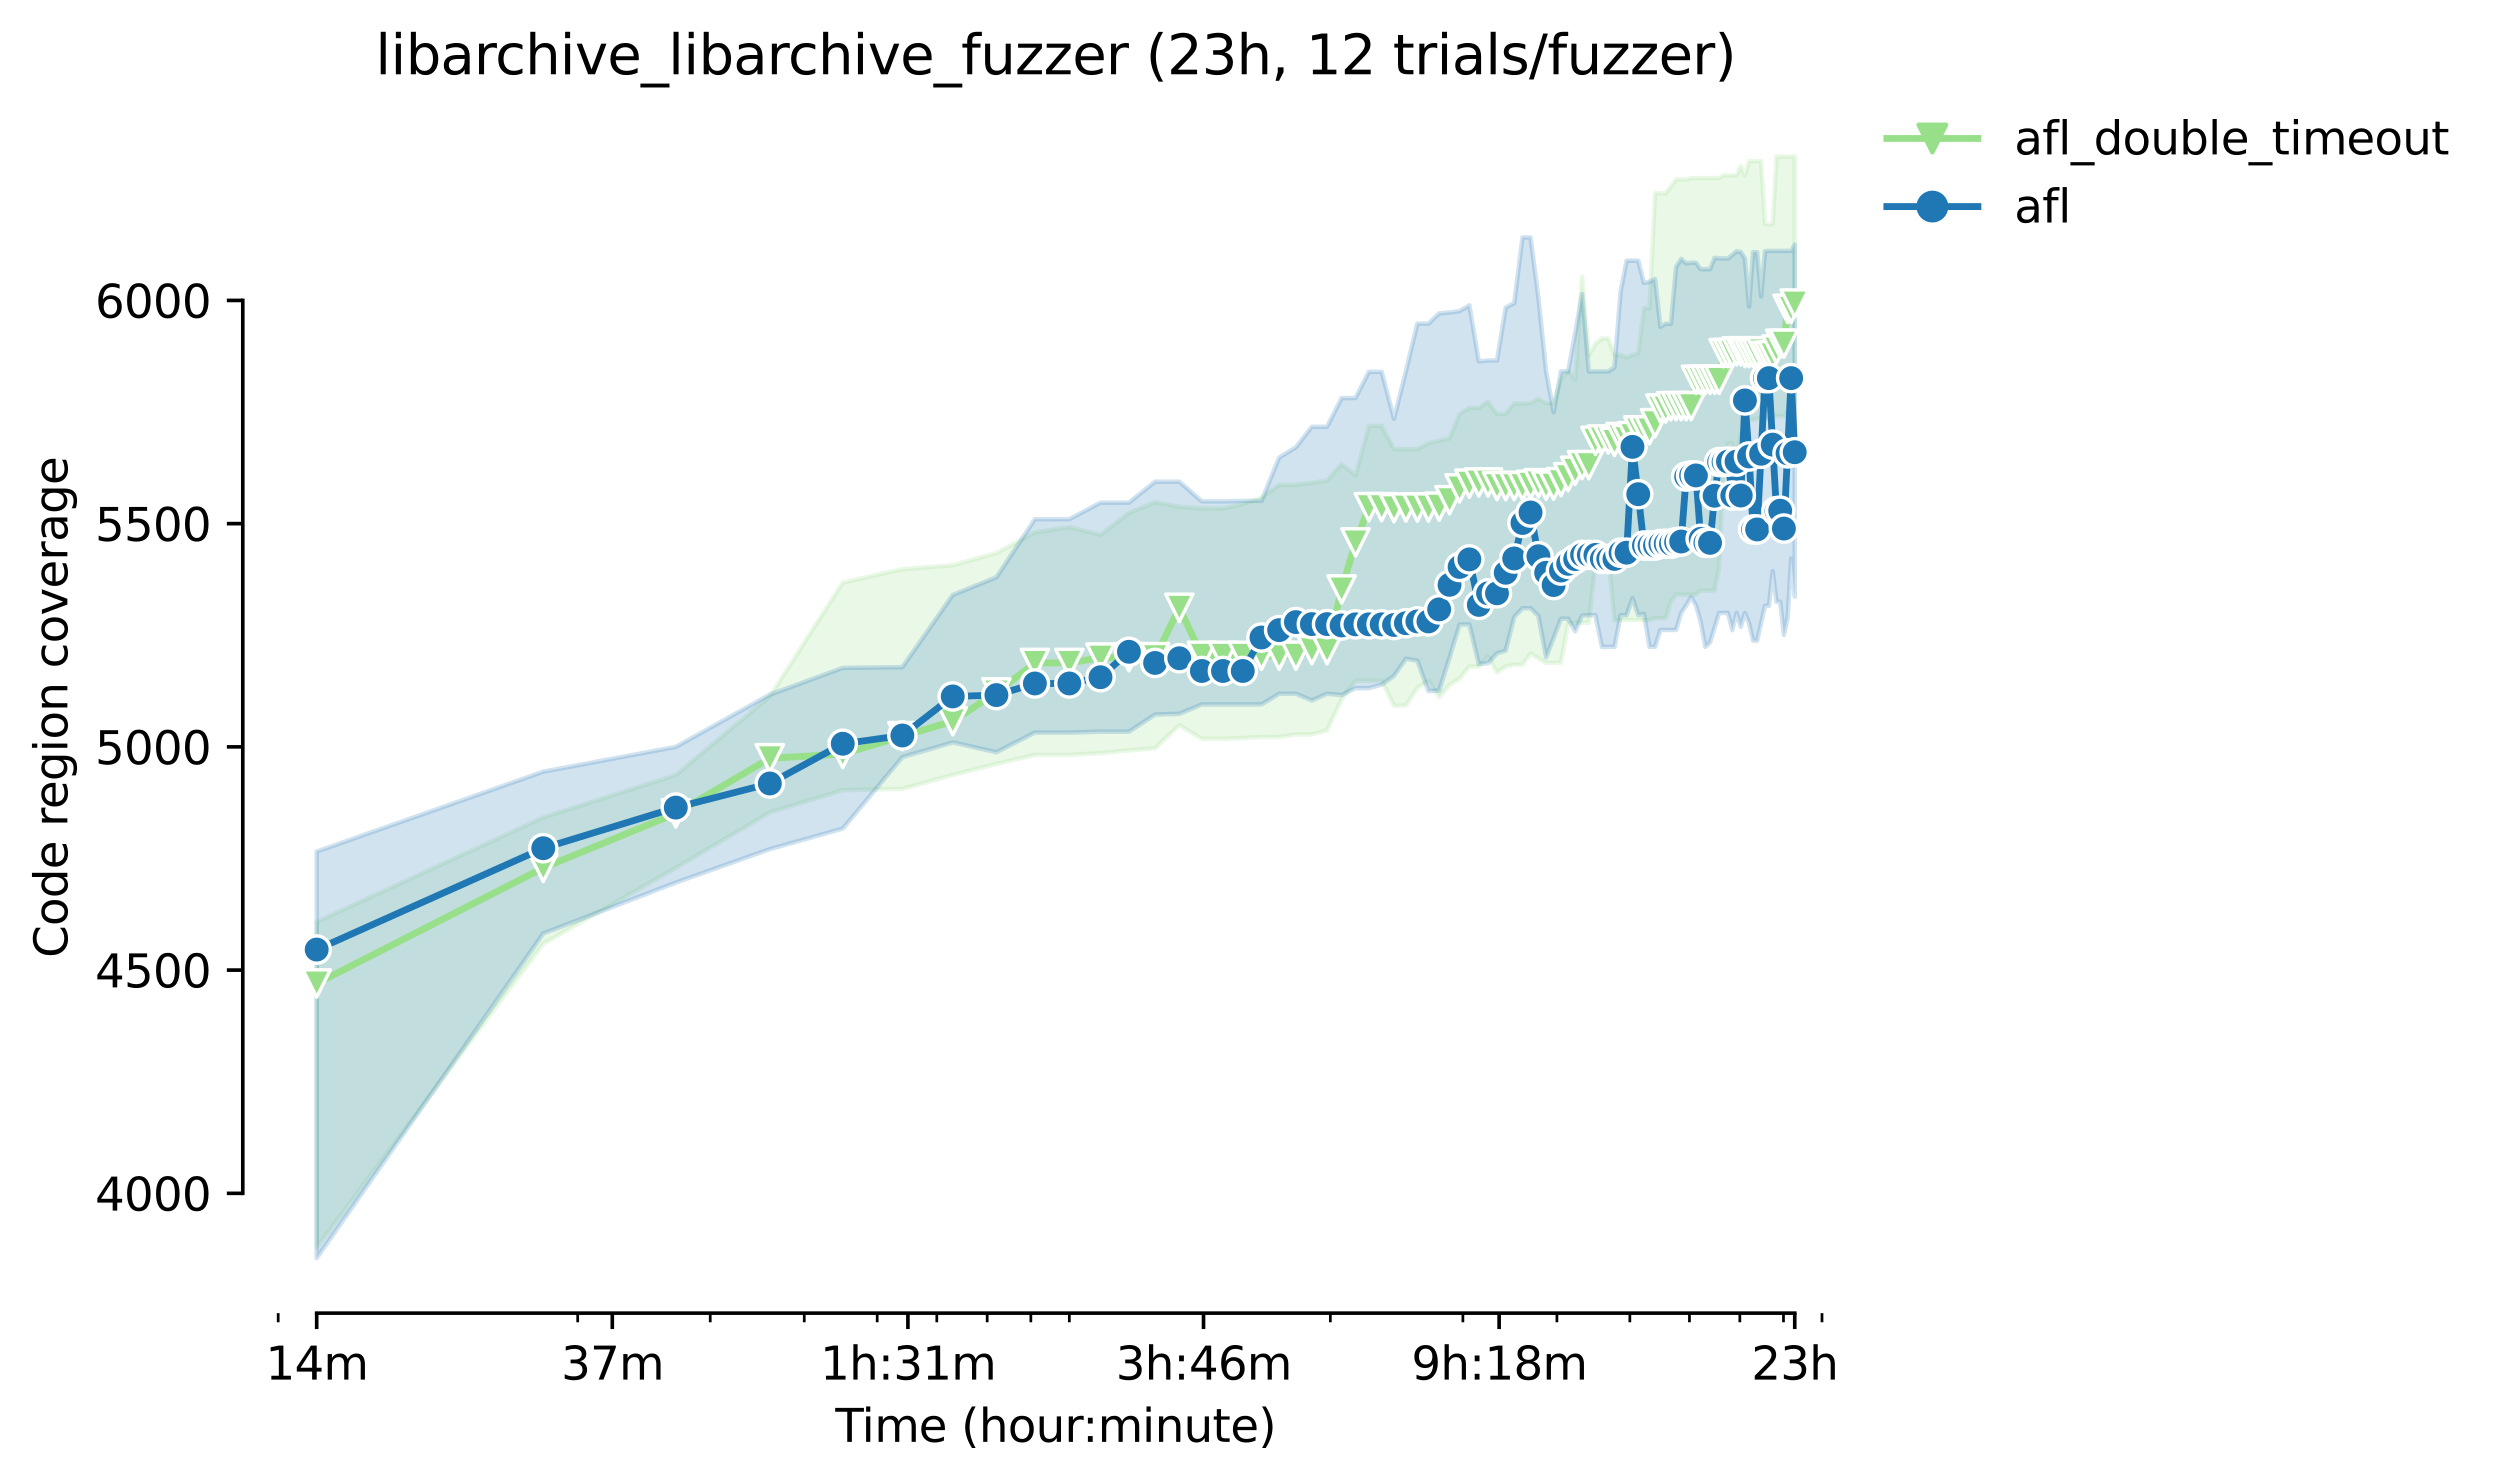 <?xml version="1.0" encoding="utf-8" standalone="no"?>
<!DOCTYPE svg PUBLIC "-//W3C//DTD SVG 1.1//EN"
  "http://www.w3.org/Graphics/SVG/1.1/DTD/svg11.dtd">
<svg height="325.986pt" version="1.1" viewBox="0 0 549.128 325.986" width="549.128pt" xmlns="http://www.w3.org/2000/svg" xmlns:xlink="http://www.w3.org/1999/xlink">
 <defs>
  <style type="text/css">*{stroke-linecap:butt;stroke-linejoin:round;}</style>
 </defs>
 <g id="figure_1">
  <g id="patch_1">
   <path d="M 0 325.986 
L 549.128 325.986 
L 549.128 0 
L 0 0 
z
" style="fill:#ffffff;"/>
  </g>
  <g id="axes_1">
   <g id="patch_2">
    <path d="M 53.328 288.43 
L 410.448 288.43 
L 410.448 22.318 
L 53.328 22.318 
z
" style="fill:#ffffff;"/>
   </g>
   <g id="PolyCollection_1">
    <defs>
     <path d="M 69.561 -123.493 
L 69.561 -52.006 
L 119.327 -118.688 
L 148.439 -135.359 
L 169.094 -147.519 
L 185.115 -152.422 
L 198.205 -152.716 
L 209.273 -155.756 
L 218.86 -158.207 
L 227.317 -160.169 
L 234.881 -160.169 
L 241.724 -160.561 
L 247.972 -161.149 
L 253.719 -161.64 
L 259.039 -166.69 
L 263.993 -163.699 
L 268.627 -163.699 
L 272.979 -163.895 
L 277.083 -164.091 
L 280.965 -164.091 
L 284.648 -164.679 
L 288.151 -164.679 
L 291.491 -165.562 
L 294.682 -172.333 
L 297.738 -176.447 
L 300.669 -176.447 
L 303.485 -176.447 
L 306.195 -171.005 
L 308.806 -171.005 
L 311.325 -174.878 
L 313.759 -176.447 
L 316.114 -172.868 
L 318.393 -175.564 
L 320.602 -176.94 
L 322.746 -179.585 
L 324.827 -179.585 
L 326.85 -181.795 
L 328.817 -178.31 
L 330.732 -179.585 
L 332.597 -179.977 
L 334.414 -179.977 
L 336.187 -182.429 
L 337.917 -181.399 
L 339.607 -180.369 
L 341.257 -180.369 
L 342.871 -180.468 
L 344.449 -188.999 
L 345.993 -189.195 
L 347.505 -189.195 
L 348.985 -189.195 
L 350.436 -202.149 
L 351.857 -203.169 
L 353.252 -203.414 
L 354.619 -189.685 
L 355.961 -189.783 
L 357.279 -189.783 
L 358.572 -189.783 
L 359.843 -189.783 
L 361.092 -189.783 
L 362.319 -189.783 
L 363.526 -190.176 
L 364.713 -190.176 
L 365.88 -190.176 
L 367.029 -193.902 
L 368.16 -195.373 
L 369.273 -195.373 
L 370.369 -195.373 
L 371.449 -195.373 
L 372.512 -195.373 
L 373.56 -196.256 
L 374.594 -196.256 
L 375.612 -196.256 
L 376.616 -196.256 
L 377.606 -201.257 
L 378.583 -222.634 
L 379.547 -228.518 
L 380.498 -228.518 
L 381.437 -225.576 
L 382.363 -230.479 
L 383.278 -232.441 
L 384.181 -233.715 
L 385.073 -233.715 
L 385.954 -233.912 
L 386.824 -234.304 
L 387.684 -234.108 
L 388.534 -234.108 
L 389.373 -234.304 
L 390.203 -234.598 
L 391.024 -234.598 
L 391.835 -234.598 
L 392.637 -235.579 
L 393.431 -235.579 
L 394.215 -235.579 
L 394.215 -291.572 
L 394.215 -291.572 
L 393.431 -291.572 
L 392.637 -291.572 
L 391.835 -291.572 
L 391.024 -291.572 
L 390.203 -291.572 
L 389.373 -276.853 
L 388.534 -276.667 
L 387.684 -276.841 
L 386.824 -290.592 
L 385.954 -290.592 
L 385.073 -290.592 
L 384.181 -290.592 
L 383.278 -287.454 
L 382.363 -289.464 
L 381.437 -287.504 
L 380.498 -287.454 
L 379.547 -287.454 
L 378.583 -287.454 
L 377.606 -286.865 
L 376.616 -286.865 
L 375.612 -286.865 
L 374.594 -286.865 
L 373.56 -286.865 
L 372.512 -286.865 
L 371.449 -286.865 
L 370.369 -286.571 
L 369.273 -286.571 
L 368.16 -286.571 
L 367.029 -285.002 
L 365.88 -283.531 
L 364.713 -283.531 
L 363.526 -283.531 
L 362.319 -258.329 
L 361.092 -258.329 
L 359.843 -248.327 
L 358.572 -248.033 
L 357.279 -247.493 
L 355.961 -248.033 
L 354.619 -248.033 
L 353.252 -251.661 
L 351.857 -251.661 
L 350.436 -250.435 
L 348.985 -247.977 
L 347.505 -265.242 
L 345.993 -242.639 
L 344.449 -244.502 
L 342.871 -242.639 
L 341.257 -237.442 
L 339.607 -237.442 
L 337.917 -238.373 
L 336.187 -237.442 
L 334.414 -237.344 
L 332.597 -237.344 
L 330.732 -235.088 
L 328.817 -235.088 
L 326.85 -237.736 
L 324.827 -236.412 
L 322.746 -236.412 
L 320.602 -235.088 
L 318.393 -229.695 
L 316.114 -229.217 
L 313.759 -228.616 
L 311.325 -227.341 
L 308.806 -227.341 
L 306.195 -227.341 
L 303.485 -232.441 
L 300.669 -232.441 
L 297.738 -221.556 
L 294.682 -224.056 
L 291.491 -220.452 
L 288.151 -219.949 
L 284.648 -219.496 
L 280.965 -219.496 
L 277.083 -216.653 
L 272.979 -215.28 
L 268.627 -214.299 
L 263.993 -214.299 
L 259.039 -214.691 
L 253.719 -215.672 
L 247.972 -213.318 
L 241.724 -208.513 
L 234.881 -210.229 
L 227.317 -209.053 
L 218.86 -204.493 
L 209.273 -201.845 
L 198.205 -200.963 
L 185.115 -198.021 
L 169.094 -173.015 
L 148.439 -155.756 
L 119.327 -146.44 
L 69.561 -123.493 
z
" id="mc3f2b5acf2" style="stroke:#98df8a;stroke-opacity:0.2;"/>
    </defs>
    <g clip-path="url(#p13a3cd62cc)">
     <use style="fill:#98df8a;fill-opacity:0.2;stroke:#98df8a;stroke-opacity:0.2;" x="0" xlink:href="#mc3f2b5acf2" y="325.986"/>
    </g>
   </g>
   <g id="PolyCollection_2">
    <defs>
     <path d="M 69.561 -138.938 
L 69.561 -49.652 
L 119.327 -120.944 
L 148.439 -132.123 
L 169.094 -139.477 
L 185.115 -143.988 
L 198.205 -159.678 
L 209.273 -162.914 
L 218.86 -160.757 
L 227.317 -165.072 
L 234.881 -165.072 
L 241.724 -165.268 
L 247.972 -165.268 
L 253.719 -169.043 
L 259.039 -169.19 
L 263.993 -171.25 
L 268.627 -171.25 
L 272.979 -171.25 
L 277.083 -171.25 
L 280.965 -173.603 
L 284.648 -173.603 
L 288.151 -172.132 
L 291.491 -173.603 
L 294.682 -173.309 
L 297.738 -174.829 
L 300.669 -174.829 
L 303.485 -175.613 
L 306.195 -177.526 
L 308.806 -181.29 
L 311.325 -180.86 
L 313.759 -174.192 
L 316.114 -174.29 
L 318.393 -181.546 
L 320.602 -188.803 
L 322.746 -188.803 
L 324.827 -180.124 
L 326.85 -180.32 
L 328.817 -182.478 
L 330.732 -183.066 
L 332.597 -190.47 
L 334.414 -192.382 
L 336.187 -192.382 
L 337.917 -190.666 
L 339.607 -181.644 
L 341.257 -185.861 
L 342.871 -190.078 
L 344.449 -190.078 
L 345.993 -187.332 
L 347.505 -190.764 
L 348.985 -190.862 
L 350.436 -190.862 
L 351.857 -183.9 
L 353.252 -183.9 
L 354.619 -183.9 
L 355.961 -190.862 
L 357.279 -190.862 
L 358.572 -194.589 
L 359.843 -190.862 
L 361.092 -191.156 
L 362.319 -183.9 
L 363.526 -183.9 
L 364.713 -187.626 
L 365.88 -187.626 
L 367.029 -187.626 
L 368.16 -187.626 
L 369.273 -191.352 
L 370.369 -193.02 
L 371.449 -194.785 
L 372.512 -193.069 
L 373.56 -189.342 
L 374.594 -183.9 
L 375.612 -184.88 
L 376.616 -188.116 
L 377.606 -191.352 
L 378.583 -191.352 
L 379.547 -191.352 
L 380.498 -187.577 
L 381.437 -191.352 
L 382.363 -188.313 
L 383.278 -191.352 
L 384.181 -189.097 
L 385.073 -185.273 
L 385.954 -185.273 
L 386.824 -189.097 
L 387.684 -192.921 
L 388.534 -192.921 
L 389.373 -200.504 
L 390.203 -193.804 
L 391.024 -193.804 
L 391.835 -186.547 
L 392.637 -190.176 
L 393.431 -203.316 
L 394.215 -194.932 
L 394.215 -272.254 
L 394.215 -272.254 
L 393.431 -270.881 
L 392.637 -270.881 
L 391.835 -270.881 
L 391.024 -270.881 
L 390.203 -270.881 
L 389.373 -270.881 
L 388.534 -270.881 
L 387.684 -270.783 
L 386.824 -260.879 
L 385.954 -270.587 
L 385.073 -270.587 
L 384.181 -258.672 
L 383.278 -269.214 
L 382.363 -270.636 
L 381.437 -270.783 
L 380.498 -269.999 
L 379.547 -269.214 
L 378.583 -269.214 
L 377.606 -269.214 
L 376.616 -269.361 
L 375.612 -266.861 
L 374.594 -266.861 
L 373.56 -266.861 
L 372.512 -268.282 
L 371.449 -268.282 
L 370.369 -268.139 
L 369.273 -269.116 
L 368.16 -267.4 
L 367.029 -254.897 
L 365.88 -254.897 
L 364.713 -254.21 
L 363.526 -264.703 
L 362.319 -264.115 
L 361.092 -263.848 
L 359.843 -268.724 
L 358.572 -268.724 
L 357.279 -268.724 
L 355.961 -261.859 
L 354.619 -245.287 
L 353.252 -244.404 
L 351.857 -244.404 
L 350.436 -244.404 
L 348.985 -244.404 
L 347.505 -261.369 
L 345.993 -252.789 
L 344.449 -244.404 
L 342.871 -244.404 
L 341.257 -235.481 
L 339.607 -244.404 
L 337.917 -260.486 
L 336.187 -273.823 
L 334.414 -273.823 
L 332.597 -259.408 
L 330.732 -258.427 
L 328.817 -246.807 
L 326.85 -246.807 
L 324.827 -246.611 
L 322.746 -258.917 
L 320.602 -257.643 
L 318.393 -257.348 
L 316.114 -257.152 
L 313.759 -254.897 
L 311.325 -254.897 
L 308.806 -244.453 
L 306.195 -234.01 
L 303.485 -244.306 
L 300.669 -244.306 
L 297.738 -238.57 
L 294.682 -238.539 
L 291.491 -232.244 
L 288.151 -232.244 
L 284.648 -227.734 
L 280.965 -225.478 
L 277.083 -215.966 
L 272.979 -215.966 
L 268.627 -215.868 
L 263.993 -215.868 
L 259.039 -220.183 
L 253.719 -220.183 
L 247.972 -215.574 
L 241.724 -215.574 
L 234.881 -211.946 
L 227.317 -211.946 
L 218.86 -199.197 
L 209.273 -195.295 
L 198.205 -179.442 
L 185.115 -179.291 
L 169.094 -173.407 
L 148.439 -161.934 
L 119.327 -156.491 
L 69.561 -138.938 
z
" id="m71822dbdd5" style="stroke:#1f77b4;stroke-opacity:0.2;"/>
    </defs>
    <g clip-path="url(#p13a3cd62cc)">
     <use style="fill:#1f77b4;fill-opacity:0.2;stroke:#1f77b4;stroke-opacity:0.2;" x="0" xlink:href="#m71822dbdd5" y="325.986"/>
    </g>
   </g>
   <g id="matplotlib.axis_1">
    <g id="xtick_1">
     <g id="line2d_1">
      <defs>
       <path d="M 0 0 
L 0 3.5 
" id="m7d1568cf45" style="stroke:#000000;stroke-width:0.8;"/>
      </defs>
      <g>
       <use style="stroke:#000000;stroke-width:0.8;" x="69.561" xlink:href="#m7d1568cf45" y="288.43"/>
      </g>
     </g>
     <g id="text_1">
      <!-- 14m -->
      <g transform="translate(58.328 303.029)scale(0.1 -0.1)">
       <defs>
        <path d="M 794 531 
L 1825 531 
L 1825 4091 
L 703 3866 
L 703 4441 
L 1819 4666 
L 2450 4666 
L 2450 531 
L 3481 531 
L 3481 0 
L 794 0 
L 794 531 
z
" id="DejaVuSans-31" transform="scale(0.016)"/>
        <path d="M 2419 4116 
L 825 1625 
L 2419 1625 
L 2419 4116 
z
M 2253 4666 
L 3047 4666 
L 3047 1625 
L 3713 1625 
L 3713 1100 
L 3047 1100 
L 3047 0 
L 2419 0 
L 2419 1100 
L 313 1100 
L 313 1709 
L 2253 4666 
z
" id="DejaVuSans-34" transform="scale(0.016)"/>
        <path d="M 3328 2828 
Q 3544 3216 3844 3400 
Q 4144 3584 4550 3584 
Q 5097 3584 5394 3201 
Q 5691 2819 5691 2113 
L 5691 0 
L 5113 0 
L 5113 2094 
Q 5113 2597 4934 2840 
Q 4756 3084 4391 3084 
Q 3944 3084 3684 2787 
Q 3425 2491 3425 1978 
L 3425 0 
L 2847 0 
L 2847 2094 
Q 2847 2600 2669 2842 
Q 2491 3084 2119 3084 
Q 1678 3084 1418 2786 
Q 1159 2488 1159 1978 
L 1159 0 
L 581 0 
L 581 3500 
L 1159 3500 
L 1159 2956 
Q 1356 3278 1631 3431 
Q 1906 3584 2284 3584 
Q 2666 3584 2933 3390 
Q 3200 3197 3328 2828 
z
" id="DejaVuSans-6d" transform="scale(0.016)"/>
       </defs>
       <use xlink:href="#DejaVuSans-31"/>
       <use x="63.623" xlink:href="#DejaVuSans-34"/>
       <use x="127.246" xlink:href="#DejaVuSans-6d"/>
      </g>
     </g>
    </g>
    <g id="xtick_2">
     <g id="line2d_2">
      <g>
       <use style="stroke:#000000;stroke-width:0.8;" x="134.492" xlink:href="#m7d1568cf45" y="288.43"/>
      </g>
     </g>
     <g id="text_2">
      <!-- 37m -->
      <g transform="translate(123.259 303.029)scale(0.1 -0.1)">
       <defs>
        <path d="M 2597 2516 
Q 3050 2419 3304 2112 
Q 3559 1806 3559 1356 
Q 3559 666 3084 287 
Q 2609 -91 1734 -91 
Q 1441 -91 1130 -33 
Q 819 25 488 141 
L 488 750 
Q 750 597 1062 519 
Q 1375 441 1716 441 
Q 2309 441 2620 675 
Q 2931 909 2931 1356 
Q 2931 1769 2642 2001 
Q 2353 2234 1838 2234 
L 1294 2234 
L 1294 2753 
L 1863 2753 
Q 2328 2753 2575 2939 
Q 2822 3125 2822 3475 
Q 2822 3834 2567 4026 
Q 2313 4219 1838 4219 
Q 1578 4219 1281 4162 
Q 984 4106 628 3988 
L 628 4550 
Q 988 4650 1302 4700 
Q 1616 4750 1894 4750 
Q 2613 4750 3031 4423 
Q 3450 4097 3450 3541 
Q 3450 3153 3228 2886 
Q 3006 2619 2597 2516 
z
" id="DejaVuSans-33" transform="scale(0.016)"/>
        <path d="M 525 4666 
L 3525 4666 
L 3525 4397 
L 1831 0 
L 1172 0 
L 2766 4134 
L 525 4134 
L 525 4666 
z
" id="DejaVuSans-37" transform="scale(0.016)"/>
       </defs>
       <use xlink:href="#DejaVuSans-33"/>
       <use x="63.623" xlink:href="#DejaVuSans-37"/>
       <use x="127.246" xlink:href="#DejaVuSans-6d"/>
      </g>
     </g>
    </g>
    <g id="xtick_3">
     <g id="line2d_3">
      <g>
       <use style="stroke:#000000;stroke-width:0.8;" x="199.423" xlink:href="#m7d1568cf45" y="288.43"/>
      </g>
     </g>
     <g id="text_3">
      <!-- 1h:31m -->
      <g transform="translate(180.156 303.029)scale(0.1 -0.1)">
       <defs>
        <path d="M 3513 2113 
L 3513 0 
L 2938 0 
L 2938 2094 
Q 2938 2591 2744 2837 
Q 2550 3084 2163 3084 
Q 1697 3084 1428 2787 
Q 1159 2491 1159 1978 
L 1159 0 
L 581 0 
L 581 4863 
L 1159 4863 
L 1159 2956 
Q 1366 3272 1645 3428 
Q 1925 3584 2291 3584 
Q 2894 3584 3203 3211 
Q 3513 2838 3513 2113 
z
" id="DejaVuSans-68" transform="scale(0.016)"/>
        <path d="M 750 794 
L 1409 794 
L 1409 0 
L 750 0 
L 750 794 
z
M 750 3309 
L 1409 3309 
L 1409 2516 
L 750 2516 
L 750 3309 
z
" id="DejaVuSans-3a" transform="scale(0.016)"/>
       </defs>
       <use xlink:href="#DejaVuSans-31"/>
       <use x="63.623" xlink:href="#DejaVuSans-68"/>
       <use x="127.002" xlink:href="#DejaVuSans-3a"/>
       <use x="160.693" xlink:href="#DejaVuSans-33"/>
       <use x="224.316" xlink:href="#DejaVuSans-31"/>
       <use x="287.939" xlink:href="#DejaVuSans-6d"/>
      </g>
     </g>
    </g>
    <g id="xtick_4">
     <g id="line2d_4">
      <g>
       <use style="stroke:#000000;stroke-width:0.8;" x="264.354" xlink:href="#m7d1568cf45" y="288.43"/>
      </g>
     </g>
     <g id="text_4">
      <!-- 3h:46m -->
      <g transform="translate(245.087 303.029)scale(0.1 -0.1)">
       <defs>
        <path d="M 2113 2584 
Q 1688 2584 1439 2293 
Q 1191 2003 1191 1497 
Q 1191 994 1439 701 
Q 1688 409 2113 409 
Q 2538 409 2786 701 
Q 3034 994 3034 1497 
Q 3034 2003 2786 2293 
Q 2538 2584 2113 2584 
z
M 3366 4563 
L 3366 3988 
Q 3128 4100 2886 4159 
Q 2644 4219 2406 4219 
Q 1781 4219 1451 3797 
Q 1122 3375 1075 2522 
Q 1259 2794 1537 2939 
Q 1816 3084 2150 3084 
Q 2853 3084 3261 2657 
Q 3669 2231 3669 1497 
Q 3669 778 3244 343 
Q 2819 -91 2113 -91 
Q 1303 -91 875 529 
Q 447 1150 447 2328 
Q 447 3434 972 4092 
Q 1497 4750 2381 4750 
Q 2619 4750 2861 4703 
Q 3103 4656 3366 4563 
z
" id="DejaVuSans-36" transform="scale(0.016)"/>
       </defs>
       <use xlink:href="#DejaVuSans-33"/>
       <use x="63.623" xlink:href="#DejaVuSans-68"/>
       <use x="127.002" xlink:href="#DejaVuSans-3a"/>
       <use x="160.693" xlink:href="#DejaVuSans-34"/>
       <use x="224.316" xlink:href="#DejaVuSans-36"/>
       <use x="287.939" xlink:href="#DejaVuSans-6d"/>
      </g>
     </g>
    </g>
    <g id="xtick_5">
     <g id="line2d_5">
      <g>
       <use style="stroke:#000000;stroke-width:0.8;" x="329.285" xlink:href="#m7d1568cf45" y="288.43"/>
      </g>
     </g>
     <g id="text_5">
      <!-- 9h:18m -->
      <g transform="translate(310.018 303.029)scale(0.1 -0.1)">
       <defs>
        <path d="M 703 97 
L 703 672 
Q 941 559 1184 500 
Q 1428 441 1663 441 
Q 2288 441 2617 861 
Q 2947 1281 2994 2138 
Q 2813 1869 2534 1725 
Q 2256 1581 1919 1581 
Q 1219 1581 811 2004 
Q 403 2428 403 3163 
Q 403 3881 828 4315 
Q 1253 4750 1959 4750 
Q 2769 4750 3195 4129 
Q 3622 3509 3622 2328 
Q 3622 1225 3098 567 
Q 2575 -91 1691 -91 
Q 1453 -91 1209 -44 
Q 966 3 703 97 
z
M 1959 2075 
Q 2384 2075 2632 2365 
Q 2881 2656 2881 3163 
Q 2881 3666 2632 3958 
Q 2384 4250 1959 4250 
Q 1534 4250 1286 3958 
Q 1038 3666 1038 3163 
Q 1038 2656 1286 2365 
Q 1534 2075 1959 2075 
z
" id="DejaVuSans-39" transform="scale(0.016)"/>
        <path d="M 2034 2216 
Q 1584 2216 1326 1975 
Q 1069 1734 1069 1313 
Q 1069 891 1326 650 
Q 1584 409 2034 409 
Q 2484 409 2743 651 
Q 3003 894 3003 1313 
Q 3003 1734 2745 1975 
Q 2488 2216 2034 2216 
z
M 1403 2484 
Q 997 2584 770 2862 
Q 544 3141 544 3541 
Q 544 4100 942 4425 
Q 1341 4750 2034 4750 
Q 2731 4750 3128 4425 
Q 3525 4100 3525 3541 
Q 3525 3141 3298 2862 
Q 3072 2584 2669 2484 
Q 3125 2378 3379 2068 
Q 3634 1759 3634 1313 
Q 3634 634 3220 271 
Q 2806 -91 2034 -91 
Q 1263 -91 848 271 
Q 434 634 434 1313 
Q 434 1759 690 2068 
Q 947 2378 1403 2484 
z
M 1172 3481 
Q 1172 3119 1398 2916 
Q 1625 2713 2034 2713 
Q 2441 2713 2670 2916 
Q 2900 3119 2900 3481 
Q 2900 3844 2670 4047 
Q 2441 4250 2034 4250 
Q 1625 4250 1398 4047 
Q 1172 3844 1172 3481 
z
" id="DejaVuSans-38" transform="scale(0.016)"/>
       </defs>
       <use xlink:href="#DejaVuSans-39"/>
       <use x="63.623" xlink:href="#DejaVuSans-68"/>
       <use x="127.002" xlink:href="#DejaVuSans-3a"/>
       <use x="160.693" xlink:href="#DejaVuSans-31"/>
       <use x="224.316" xlink:href="#DejaVuSans-38"/>
       <use x="287.939" xlink:href="#DejaVuSans-6d"/>
      </g>
     </g>
    </g>
    <g id="xtick_6">
     <g id="line2d_6">
      <g>
       <use style="stroke:#000000;stroke-width:0.8;" x="394.216" xlink:href="#m7d1568cf45" y="288.43"/>
      </g>
     </g>
     <g id="text_6">
      <!-- 23h -->
      <g transform="translate(384.685 303.029)scale(0.1 -0.1)">
       <defs>
        <path d="M 1228 531 
L 3431 531 
L 3431 0 
L 469 0 
L 469 531 
Q 828 903 1448 1529 
Q 2069 2156 2228 2338 
Q 2531 2678 2651 2914 
Q 2772 3150 2772 3378 
Q 2772 3750 2511 3984 
Q 2250 4219 1831 4219 
Q 1534 4219 1204 4116 
Q 875 4013 500 3803 
L 500 4441 
Q 881 4594 1212 4672 
Q 1544 4750 1819 4750 
Q 2544 4750 2975 4387 
Q 3406 4025 3406 3419 
Q 3406 3131 3298 2873 
Q 3191 2616 2906 2266 
Q 2828 2175 2409 1742 
Q 1991 1309 1228 531 
z
" id="DejaVuSans-32" transform="scale(0.016)"/>
       </defs>
       <use xlink:href="#DejaVuSans-32"/>
       <use x="63.623" xlink:href="#DejaVuSans-33"/>
       <use x="127.246" xlink:href="#DejaVuSans-68"/>
      </g>
     </g>
    </g>
    <g id="xtick_7">
     <g id="line2d_7">
      <defs>
       <path d="M 0 0 
L 0 2 
" id="m723e072a0f" style="stroke:#000000;stroke-width:0.6;"/>
      </defs>
      <g>
       <use style="stroke:#000000;stroke-width:0.6;" x="61.104" xlink:href="#m723e072a0f" y="288.43"/>
      </g>
     </g>
    </g>
    <g id="xtick_8">
     <g id="line2d_8">
      <g>
       <use style="stroke:#000000;stroke-width:0.6;" x="126.892" xlink:href="#m723e072a0f" y="288.43"/>
      </g>
     </g>
    </g>
    <g id="xtick_9">
     <g id="line2d_9">
      <g>
       <use style="stroke:#000000;stroke-width:0.6;" x="156.003" xlink:href="#m723e072a0f" y="288.43"/>
      </g>
     </g>
    </g>
    <g id="xtick_10">
     <g id="line2d_10">
      <g>
       <use style="stroke:#000000;stroke-width:0.6;" x="176.658" xlink:href="#m723e072a0f" y="288.43"/>
      </g>
     </g>
    </g>
    <g id="xtick_11">
     <g id="line2d_11">
      <g>
       <use style="stroke:#000000;stroke-width:0.6;" x="192.68" xlink:href="#m723e072a0f" y="288.43"/>
      </g>
     </g>
    </g>
    <g id="xtick_12">
     <g id="line2d_12">
      <g>
       <use style="stroke:#000000;stroke-width:0.6;" x="205.77" xlink:href="#m723e072a0f" y="288.43"/>
      </g>
     </g>
    </g>
    <g id="xtick_13">
     <g id="line2d_13">
      <g>
       <use style="stroke:#000000;stroke-width:0.6;" x="216.838" xlink:href="#m723e072a0f" y="288.43"/>
      </g>
     </g>
    </g>
    <g id="xtick_14">
     <g id="line2d_14">
      <g>
       <use style="stroke:#000000;stroke-width:0.6;" x="226.425" xlink:href="#m723e072a0f" y="288.43"/>
      </g>
     </g>
    </g>
    <g id="xtick_15">
     <g id="line2d_15">
      <g>
       <use style="stroke:#000000;stroke-width:0.6;" x="234.881" xlink:href="#m723e072a0f" y="288.43"/>
      </g>
     </g>
    </g>
    <g id="xtick_16">
     <g id="line2d_16">
      <g>
       <use style="stroke:#000000;stroke-width:0.6;" x="292.213" xlink:href="#m723e072a0f" y="288.43"/>
      </g>
     </g>
    </g>
    <g id="xtick_17">
     <g id="line2d_17">
      <g>
       <use style="stroke:#000000;stroke-width:0.6;" x="321.324" xlink:href="#m723e072a0f" y="288.43"/>
      </g>
     </g>
    </g>
    <g id="xtick_18">
     <g id="line2d_18">
      <g>
       <use style="stroke:#000000;stroke-width:0.6;" x="341.979" xlink:href="#m723e072a0f" y="288.43"/>
      </g>
     </g>
    </g>
    <g id="xtick_19">
     <g id="line2d_19">
      <g>
       <use style="stroke:#000000;stroke-width:0.6;" x="358" xlink:href="#m723e072a0f" y="288.43"/>
      </g>
     </g>
    </g>
    <g id="xtick_20">
     <g id="line2d_20">
      <g>
       <use style="stroke:#000000;stroke-width:0.6;" x="371.091" xlink:href="#m723e072a0f" y="288.43"/>
      </g>
     </g>
    </g>
    <g id="xtick_21">
     <g id="line2d_21">
      <g>
       <use style="stroke:#000000;stroke-width:0.6;" x="382.158" xlink:href="#m723e072a0f" y="288.43"/>
      </g>
     </g>
    </g>
    <g id="xtick_22">
     <g id="line2d_22">
      <g>
       <use style="stroke:#000000;stroke-width:0.6;" x="391.745" xlink:href="#m723e072a0f" y="288.43"/>
      </g>
     </g>
    </g>
    <g id="xtick_23">
     <g id="line2d_23">
      <g>
       <use style="stroke:#000000;stroke-width:0.6;" x="400.202" xlink:href="#m723e072a0f" y="288.43"/>
      </g>
     </g>
    </g>
    <g id="text_7">
     <!-- Time (hour:minute) -->
     <g transform="translate(183.481 316.707)scale(0.1 -0.1)">
      <defs>
       <path d="M -19 4666 
L 3928 4666 
L 3928 4134 
L 2272 4134 
L 2272 0 
L 1638 0 
L 1638 4134 
L -19 4134 
L -19 4666 
z
" id="DejaVuSans-54" transform="scale(0.016)"/>
       <path d="M 603 3500 
L 1178 3500 
L 1178 0 
L 603 0 
L 603 3500 
z
M 603 4863 
L 1178 4863 
L 1178 4134 
L 603 4134 
L 603 4863 
z
" id="DejaVuSans-69" transform="scale(0.016)"/>
       <path d="M 3597 1894 
L 3597 1613 
L 953 1613 
Q 991 1019 1311 708 
Q 1631 397 2203 397 
Q 2534 397 2845 478 
Q 3156 559 3463 722 
L 3463 178 
Q 3153 47 2828 -22 
Q 2503 -91 2169 -91 
Q 1331 -91 842 396 
Q 353 884 353 1716 
Q 353 2575 817 3079 
Q 1281 3584 2069 3584 
Q 2775 3584 3186 3129 
Q 3597 2675 3597 1894 
z
M 3022 2063 
Q 3016 2534 2758 2815 
Q 2500 3097 2075 3097 
Q 1594 3097 1305 2825 
Q 1016 2553 972 2059 
L 3022 2063 
z
" id="DejaVuSans-65" transform="scale(0.016)"/>
       <path id="DejaVuSans-20" transform="scale(0.016)"/>
       <path d="M 1984 4856 
Q 1566 4138 1362 3434 
Q 1159 2731 1159 2009 
Q 1159 1288 1364 580 
Q 1569 -128 1984 -844 
L 1484 -844 
Q 1016 -109 783 600 
Q 550 1309 550 2009 
Q 550 2706 781 3412 
Q 1013 4119 1484 4856 
L 1984 4856 
z
" id="DejaVuSans-28" transform="scale(0.016)"/>
       <path d="M 1959 3097 
Q 1497 3097 1228 2736 
Q 959 2375 959 1747 
Q 959 1119 1226 758 
Q 1494 397 1959 397 
Q 2419 397 2687 759 
Q 2956 1122 2956 1747 
Q 2956 2369 2687 2733 
Q 2419 3097 1959 3097 
z
M 1959 3584 
Q 2709 3584 3137 3096 
Q 3566 2609 3566 1747 
Q 3566 888 3137 398 
Q 2709 -91 1959 -91 
Q 1206 -91 779 398 
Q 353 888 353 1747 
Q 353 2609 779 3096 
Q 1206 3584 1959 3584 
z
" id="DejaVuSans-6f" transform="scale(0.016)"/>
       <path d="M 544 1381 
L 544 3500 
L 1119 3500 
L 1119 1403 
Q 1119 906 1312 657 
Q 1506 409 1894 409 
Q 2359 409 2629 706 
Q 2900 1003 2900 1516 
L 2900 3500 
L 3475 3500 
L 3475 0 
L 2900 0 
L 2900 538 
Q 2691 219 2414 64 
Q 2138 -91 1772 -91 
Q 1169 -91 856 284 
Q 544 659 544 1381 
z
M 1991 3584 
L 1991 3584 
z
" id="DejaVuSans-75" transform="scale(0.016)"/>
       <path d="M 2631 2963 
Q 2534 3019 2420 3045 
Q 2306 3072 2169 3072 
Q 1681 3072 1420 2755 
Q 1159 2438 1159 1844 
L 1159 0 
L 581 0 
L 581 3500 
L 1159 3500 
L 1159 2956 
Q 1341 3275 1631 3429 
Q 1922 3584 2338 3584 
Q 2397 3584 2469 3576 
Q 2541 3569 2628 3553 
L 2631 2963 
z
" id="DejaVuSans-72" transform="scale(0.016)"/>
       <path d="M 3513 2113 
L 3513 0 
L 2938 0 
L 2938 2094 
Q 2938 2591 2744 2837 
Q 2550 3084 2163 3084 
Q 1697 3084 1428 2787 
Q 1159 2491 1159 1978 
L 1159 0 
L 581 0 
L 581 3500 
L 1159 3500 
L 1159 2956 
Q 1366 3272 1645 3428 
Q 1925 3584 2291 3584 
Q 2894 3584 3203 3211 
Q 3513 2838 3513 2113 
z
" id="DejaVuSans-6e" transform="scale(0.016)"/>
       <path d="M 1172 4494 
L 1172 3500 
L 2356 3500 
L 2356 3053 
L 1172 3053 
L 1172 1153 
Q 1172 725 1289 603 
Q 1406 481 1766 481 
L 2356 481 
L 2356 0 
L 1766 0 
Q 1100 0 847 248 
Q 594 497 594 1153 
L 594 3053 
L 172 3053 
L 172 3500 
L 594 3500 
L 594 4494 
L 1172 4494 
z
" id="DejaVuSans-74" transform="scale(0.016)"/>
       <path d="M 513 4856 
L 1013 4856 
Q 1481 4119 1714 3412 
Q 1947 2706 1947 2009 
Q 1947 1309 1714 600 
Q 1481 -109 1013 -844 
L 513 -844 
Q 928 -128 1133 580 
Q 1338 1288 1338 2009 
Q 1338 2731 1133 3434 
Q 928 4138 513 4856 
z
" id="DejaVuSans-29" transform="scale(0.016)"/>
      </defs>
      <use xlink:href="#DejaVuSans-54"/>
      <use x="57.959" xlink:href="#DejaVuSans-69"/>
      <use x="85.742" xlink:href="#DejaVuSans-6d"/>
      <use x="183.154" xlink:href="#DejaVuSans-65"/>
      <use x="244.678" xlink:href="#DejaVuSans-20"/>
      <use x="276.465" xlink:href="#DejaVuSans-28"/>
      <use x="315.479" xlink:href="#DejaVuSans-68"/>
      <use x="378.857" xlink:href="#DejaVuSans-6f"/>
      <use x="440.039" xlink:href="#DejaVuSans-75"/>
      <use x="503.418" xlink:href="#DejaVuSans-72"/>
      <use x="542.781" xlink:href="#DejaVuSans-3a"/>
      <use x="576.473" xlink:href="#DejaVuSans-6d"/>
      <use x="673.885" xlink:href="#DejaVuSans-69"/>
      <use x="701.668" xlink:href="#DejaVuSans-6e"/>
      <use x="765.047" xlink:href="#DejaVuSans-75"/>
      <use x="828.426" xlink:href="#DejaVuSans-74"/>
      <use x="867.635" xlink:href="#DejaVuSans-65"/>
      <use x="929.158" xlink:href="#DejaVuSans-29"/>
     </g>
    </g>
   </g>
   <g id="matplotlib.axis_2">
    <g id="ytick_1">
     <g id="line2d_24">
      <defs>
       <path d="M 0 0 
L -3.5 0 
" id="mb511ea50a2" style="stroke:#000000;stroke-width:0.8;"/>
      </defs>
      <g>
       <use style="stroke:#000000;stroke-width:0.8;" x="53.328" xlink:href="#mb511ea50a2" y="262.115"/>
      </g>
     </g>
     <g id="text_8">
      <!-- 4000 -->
      <g transform="translate(20.878 265.914)scale(0.1 -0.1)">
       <defs>
        <path d="M 2034 4250 
Q 1547 4250 1301 3770 
Q 1056 3291 1056 2328 
Q 1056 1369 1301 889 
Q 1547 409 2034 409 
Q 2525 409 2770 889 
Q 3016 1369 3016 2328 
Q 3016 3291 2770 3770 
Q 2525 4250 2034 4250 
z
M 2034 4750 
Q 2819 4750 3233 4129 
Q 3647 3509 3647 2328 
Q 3647 1150 3233 529 
Q 2819 -91 2034 -91 
Q 1250 -91 836 529 
Q 422 1150 422 2328 
Q 422 3509 836 4129 
Q 1250 4750 2034 4750 
z
" id="DejaVuSans-30" transform="scale(0.016)"/>
       </defs>
       <use xlink:href="#DejaVuSans-34"/>
       <use x="63.623" xlink:href="#DejaVuSans-30"/>
       <use x="127.246" xlink:href="#DejaVuSans-30"/>
       <use x="190.869" xlink:href="#DejaVuSans-30"/>
      </g>
     </g>
    </g>
    <g id="ytick_2">
     <g id="line2d_25">
      <g>
       <use style="stroke:#000000;stroke-width:0.8;" x="53.328" xlink:href="#mb511ea50a2" y="213.084"/>
      </g>
     </g>
     <g id="text_9">
      <!-- 4500 -->
      <g transform="translate(20.878 216.883)scale(0.1 -0.1)">
       <defs>
        <path d="M 691 4666 
L 3169 4666 
L 3169 4134 
L 1269 4134 
L 1269 2991 
Q 1406 3038 1543 3061 
Q 1681 3084 1819 3084 
Q 2600 3084 3056 2656 
Q 3513 2228 3513 1497 
Q 3513 744 3044 326 
Q 2575 -91 1722 -91 
Q 1428 -91 1123 -41 
Q 819 9 494 109 
L 494 744 
Q 775 591 1075 516 
Q 1375 441 1709 441 
Q 2250 441 2565 725 
Q 2881 1009 2881 1497 
Q 2881 1984 2565 2268 
Q 2250 2553 1709 2553 
Q 1456 2553 1204 2497 
Q 953 2441 691 2322 
L 691 4666 
z
" id="DejaVuSans-35" transform="scale(0.016)"/>
       </defs>
       <use xlink:href="#DejaVuSans-34"/>
       <use x="63.623" xlink:href="#DejaVuSans-35"/>
       <use x="127.246" xlink:href="#DejaVuSans-30"/>
       <use x="190.869" xlink:href="#DejaVuSans-30"/>
      </g>
     </g>
    </g>
    <g id="ytick_3">
     <g id="line2d_26">
      <g>
       <use style="stroke:#000000;stroke-width:0.8;" x="53.328" xlink:href="#mb511ea50a2" y="164.053"/>
      </g>
     </g>
     <g id="text_10">
      <!-- 5000 -->
      <g transform="translate(20.878 167.852)scale(0.1 -0.1)">
       <use xlink:href="#DejaVuSans-35"/>
       <use x="63.623" xlink:href="#DejaVuSans-30"/>
       <use x="127.246" xlink:href="#DejaVuSans-30"/>
       <use x="190.869" xlink:href="#DejaVuSans-30"/>
      </g>
     </g>
    </g>
    <g id="ytick_4">
     <g id="line2d_27">
      <g>
       <use style="stroke:#000000;stroke-width:0.8;" x="53.328" xlink:href="#mb511ea50a2" y="115.021"/>
      </g>
     </g>
     <g id="text_11">
      <!-- 5500 -->
      <g transform="translate(20.878 118.821)scale(0.1 -0.1)">
       <use xlink:href="#DejaVuSans-35"/>
       <use x="63.623" xlink:href="#DejaVuSans-35"/>
       <use x="127.246" xlink:href="#DejaVuSans-30"/>
       <use x="190.869" xlink:href="#DejaVuSans-30"/>
      </g>
     </g>
    </g>
    <g id="ytick_5">
     <g id="line2d_28">
      <g>
       <use style="stroke:#000000;stroke-width:0.8;" x="53.328" xlink:href="#mb511ea50a2" y="65.99"/>
      </g>
     </g>
     <g id="text_12">
      <!-- 6000 -->
      <g transform="translate(20.878 69.789)scale(0.1 -0.1)">
       <use xlink:href="#DejaVuSans-36"/>
       <use x="63.623" xlink:href="#DejaVuSans-30"/>
       <use x="127.246" xlink:href="#DejaVuSans-30"/>
       <use x="190.869" xlink:href="#DejaVuSans-30"/>
      </g>
     </g>
    </g>
    <g id="text_13">
     <!-- Code region coverage -->
     <g transform="translate(14.798 210.38)rotate(-90)scale(0.1 -0.1)">
      <defs>
       <path d="M 4122 4306 
L 4122 3641 
Q 3803 3938 3442 4084 
Q 3081 4231 2675 4231 
Q 1875 4231 1450 3742 
Q 1025 3253 1025 2328 
Q 1025 1406 1450 917 
Q 1875 428 2675 428 
Q 3081 428 3442 575 
Q 3803 722 4122 1019 
L 4122 359 
Q 3791 134 3420 21 
Q 3050 -91 2638 -91 
Q 1578 -91 968 557 
Q 359 1206 359 2328 
Q 359 3453 968 4101 
Q 1578 4750 2638 4750 
Q 3056 4750 3426 4639 
Q 3797 4528 4122 4306 
z
" id="DejaVuSans-43" transform="scale(0.016)"/>
       <path d="M 2906 2969 
L 2906 4863 
L 3481 4863 
L 3481 0 
L 2906 0 
L 2906 525 
Q 2725 213 2448 61 
Q 2172 -91 1784 -91 
Q 1150 -91 751 415 
Q 353 922 353 1747 
Q 353 2572 751 3078 
Q 1150 3584 1784 3584 
Q 2172 3584 2448 3432 
Q 2725 3281 2906 2969 
z
M 947 1747 
Q 947 1113 1208 752 
Q 1469 391 1925 391 
Q 2381 391 2643 752 
Q 2906 1113 2906 1747 
Q 2906 2381 2643 2742 
Q 2381 3103 1925 3103 
Q 1469 3103 1208 2742 
Q 947 2381 947 1747 
z
" id="DejaVuSans-64" transform="scale(0.016)"/>
       <path d="M 2906 1791 
Q 2906 2416 2648 2759 
Q 2391 3103 1925 3103 
Q 1463 3103 1205 2759 
Q 947 2416 947 1791 
Q 947 1169 1205 825 
Q 1463 481 1925 481 
Q 2391 481 2648 825 
Q 2906 1169 2906 1791 
z
M 3481 434 
Q 3481 -459 3084 -895 
Q 2688 -1331 1869 -1331 
Q 1566 -1331 1297 -1286 
Q 1028 -1241 775 -1147 
L 775 -588 
Q 1028 -725 1275 -790 
Q 1522 -856 1778 -856 
Q 2344 -856 2625 -561 
Q 2906 -266 2906 331 
L 2906 616 
Q 2728 306 2450 153 
Q 2172 0 1784 0 
Q 1141 0 747 490 
Q 353 981 353 1791 
Q 353 2603 747 3093 
Q 1141 3584 1784 3584 
Q 2172 3584 2450 3431 
Q 2728 3278 2906 2969 
L 2906 3500 
L 3481 3500 
L 3481 434 
z
" id="DejaVuSans-67" transform="scale(0.016)"/>
       <path d="M 3122 3366 
L 3122 2828 
Q 2878 2963 2633 3030 
Q 2388 3097 2138 3097 
Q 1578 3097 1268 2742 
Q 959 2388 959 1747 
Q 959 1106 1268 751 
Q 1578 397 2138 397 
Q 2388 397 2633 464 
Q 2878 531 3122 666 
L 3122 134 
Q 2881 22 2623 -34 
Q 2366 -91 2075 -91 
Q 1284 -91 818 406 
Q 353 903 353 1747 
Q 353 2603 823 3093 
Q 1294 3584 2113 3584 
Q 2378 3584 2631 3529 
Q 2884 3475 3122 3366 
z
" id="DejaVuSans-63" transform="scale(0.016)"/>
       <path d="M 191 3500 
L 800 3500 
L 1894 563 
L 2988 3500 
L 3597 3500 
L 2284 0 
L 1503 0 
L 191 3500 
z
" id="DejaVuSans-76" transform="scale(0.016)"/>
       <path d="M 2194 1759 
Q 1497 1759 1228 1600 
Q 959 1441 959 1056 
Q 959 750 1161 570 
Q 1363 391 1709 391 
Q 2188 391 2477 730 
Q 2766 1069 2766 1631 
L 2766 1759 
L 2194 1759 
z
M 3341 1997 
L 3341 0 
L 2766 0 
L 2766 531 
Q 2569 213 2275 61 
Q 1981 -91 1556 -91 
Q 1019 -91 701 211 
Q 384 513 384 1019 
Q 384 1609 779 1909 
Q 1175 2209 1959 2209 
L 2766 2209 
L 2766 2266 
Q 2766 2663 2505 2880 
Q 2244 3097 1772 3097 
Q 1472 3097 1187 3025 
Q 903 2953 641 2809 
L 641 3341 
Q 956 3463 1253 3523 
Q 1550 3584 1831 3584 
Q 2591 3584 2966 3190 
Q 3341 2797 3341 1997 
z
" id="DejaVuSans-61" transform="scale(0.016)"/>
      </defs>
      <use xlink:href="#DejaVuSans-43"/>
      <use x="69.824" xlink:href="#DejaVuSans-6f"/>
      <use x="131.006" xlink:href="#DejaVuSans-64"/>
      <use x="194.482" xlink:href="#DejaVuSans-65"/>
      <use x="256.006" xlink:href="#DejaVuSans-20"/>
      <use x="287.793" xlink:href="#DejaVuSans-72"/>
      <use x="326.656" xlink:href="#DejaVuSans-65"/>
      <use x="388.18" xlink:href="#DejaVuSans-67"/>
      <use x="451.656" xlink:href="#DejaVuSans-69"/>
      <use x="479.439" xlink:href="#DejaVuSans-6f"/>
      <use x="540.621" xlink:href="#DejaVuSans-6e"/>
      <use x="604" xlink:href="#DejaVuSans-20"/>
      <use x="635.787" xlink:href="#DejaVuSans-63"/>
      <use x="690.768" xlink:href="#DejaVuSans-6f"/>
      <use x="751.949" xlink:href="#DejaVuSans-76"/>
      <use x="811.129" xlink:href="#DejaVuSans-65"/>
      <use x="872.652" xlink:href="#DejaVuSans-72"/>
      <use x="913.766" xlink:href="#DejaVuSans-61"/>
      <use x="975.045" xlink:href="#DejaVuSans-67"/>
      <use x="1038.521" xlink:href="#DejaVuSans-65"/>
     </g>
    </g>
   </g>
   <g id="line2d_29">
    <path clip-path="url(#p13a3cd62cc)" d="M 69.561 216.026 
L 119.327 190.628 
L 148.439 178.664 
L 169.094 166.553 
L 185.115 165.622 
L 198.205 161.699 
L 209.273 158.414 
L 218.86 152.089 
L 227.317 145.617 
L 234.881 145.617 
L 241.724 144.44 
L 247.972 144.342 
L 253.719 144.342 
L 259.039 133.506 
L 263.993 144.048 
L 268.627 144.048 
L 272.979 144.048 
L 277.083 144.048 
L 280.965 144.048 
L 284.648 144.048 
L 288.151 142.822 
L 291.491 142.822 
L 294.682 129.486 
L 297.738 119.14 
L 300.669 111.393 
L 303.485 111.393 
L 306.195 111.638 
L 308.806 111.491 
L 311.325 111.491 
L 313.759 111.491 
L 316.114 111.295 
L 318.393 109.873 
L 320.602 107.275 
L 322.746 106.245 
L 324.827 106 
L 326.85 106 
L 328.817 106.784 
L 330.732 106.784 
L 332.597 106.784 
L 334.414 106.784 
L 336.187 106.49 
L 337.917 106.147 
L 339.607 106.686 
L 341.257 106.686 
L 342.871 105.902 
L 344.449 104.823 
L 345.993 103.401 
L 347.505 102.175 
L 348.985 102.175 
L 350.436 96.831 
L 351.857 96.537 
L 353.252 96.537 
L 354.619 97.076 
L 355.961 95.997 
L 357.279 96.439 
L 358.572 95.801 
L 359.843 94.526 
L 361.092 94.526 
L 362.319 94.526 
L 363.526 92.957 
L 364.713 89.721 
L 365.88 89.721 
L 367.029 89.231 
L 368.16 89.231 
L 369.273 89.231 
L 370.369 89.231 
L 371.449 89.231 
L 372.512 83.445 
L 373.56 83.445 
L 374.594 83.445 
L 375.612 83.445 
L 376.616 83.445 
L 377.606 83.445 
L 378.583 77.562 
L 379.547 77.562 
L 380.498 77.562 
L 381.437 77.169 
L 382.363 77.169 
L 383.278 77.562 
L 384.181 77.562 
L 385.073 77.562 
L 385.954 77.562 
L 386.824 77.169 
L 387.684 78.199 
L 388.534 78.199 
L 389.373 78.052 
L 390.203 76.777 
L 391.024 75.502 
L 391.835 75.502 
L 392.637 67.853 
L 393.431 67.853 
L 394.215 66.677 
" style="fill:none;stroke:#98df8a;stroke-linecap:square;stroke-width:1.5;"/>
    <defs>
     <path d="M -0 3 
L 3 -3 
L -3 -3 
z
" id="m3c12406949" style="stroke:#ffffff;stroke-linejoin:miter;stroke-width:0.75;"/>
    </defs>
    <g clip-path="url(#p13a3cd62cc)">
     <use style="fill:#98df8a;stroke:#ffffff;stroke-linejoin:miter;stroke-width:0.75;" x="69.561" xlink:href="#m3c12406949" y="216.026"/>
     <use style="fill:#98df8a;stroke:#ffffff;stroke-linejoin:miter;stroke-width:0.75;" x="119.327" xlink:href="#m3c12406949" y="190.628"/>
     <use style="fill:#98df8a;stroke:#ffffff;stroke-linejoin:miter;stroke-width:0.75;" x="148.439" xlink:href="#m3c12406949" y="178.664"/>
     <use style="fill:#98df8a;stroke:#ffffff;stroke-linejoin:miter;stroke-width:0.75;" x="169.094" xlink:href="#m3c12406949" y="166.553"/>
     <use style="fill:#98df8a;stroke:#ffffff;stroke-linejoin:miter;stroke-width:0.75;" x="185.115" xlink:href="#m3c12406949" y="165.622"/>
     <use style="fill:#98df8a;stroke:#ffffff;stroke-linejoin:miter;stroke-width:0.75;" x="198.205" xlink:href="#m3c12406949" y="161.699"/>
     <use style="fill:#98df8a;stroke:#ffffff;stroke-linejoin:miter;stroke-width:0.75;" x="209.273" xlink:href="#m3c12406949" y="158.414"/>
     <use style="fill:#98df8a;stroke:#ffffff;stroke-linejoin:miter;stroke-width:0.75;" x="218.86" xlink:href="#m3c12406949" y="152.089"/>
     <use style="fill:#98df8a;stroke:#ffffff;stroke-linejoin:miter;stroke-width:0.75;" x="227.317" xlink:href="#m3c12406949" y="145.617"/>
     <use style="fill:#98df8a;stroke:#ffffff;stroke-linejoin:miter;stroke-width:0.75;" x="234.881" xlink:href="#m3c12406949" y="145.617"/>
     <use style="fill:#98df8a;stroke:#ffffff;stroke-linejoin:miter;stroke-width:0.75;" x="241.724" xlink:href="#m3c12406949" y="144.44"/>
     <use style="fill:#98df8a;stroke:#ffffff;stroke-linejoin:miter;stroke-width:0.75;" x="247.972" xlink:href="#m3c12406949" y="144.342"/>
     <use style="fill:#98df8a;stroke:#ffffff;stroke-linejoin:miter;stroke-width:0.75;" x="253.719" xlink:href="#m3c12406949" y="144.342"/>
     <use style="fill:#98df8a;stroke:#ffffff;stroke-linejoin:miter;stroke-width:0.75;" x="259.039" xlink:href="#m3c12406949" y="133.506"/>
     <use style="fill:#98df8a;stroke:#ffffff;stroke-linejoin:miter;stroke-width:0.75;" x="263.993" xlink:href="#m3c12406949" y="144.048"/>
     <use style="fill:#98df8a;stroke:#ffffff;stroke-linejoin:miter;stroke-width:0.75;" x="268.627" xlink:href="#m3c12406949" y="144.048"/>
     <use style="fill:#98df8a;stroke:#ffffff;stroke-linejoin:miter;stroke-width:0.75;" x="272.979" xlink:href="#m3c12406949" y="144.048"/>
     <use style="fill:#98df8a;stroke:#ffffff;stroke-linejoin:miter;stroke-width:0.75;" x="277.083" xlink:href="#m3c12406949" y="144.048"/>
     <use style="fill:#98df8a;stroke:#ffffff;stroke-linejoin:miter;stroke-width:0.75;" x="280.965" xlink:href="#m3c12406949" y="144.048"/>
     <use style="fill:#98df8a;stroke:#ffffff;stroke-linejoin:miter;stroke-width:0.75;" x="284.648" xlink:href="#m3c12406949" y="144.048"/>
     <use style="fill:#98df8a;stroke:#ffffff;stroke-linejoin:miter;stroke-width:0.75;" x="288.151" xlink:href="#m3c12406949" y="142.822"/>
     <use style="fill:#98df8a;stroke:#ffffff;stroke-linejoin:miter;stroke-width:0.75;" x="291.491" xlink:href="#m3c12406949" y="142.822"/>
     <use style="fill:#98df8a;stroke:#ffffff;stroke-linejoin:miter;stroke-width:0.75;" x="294.682" xlink:href="#m3c12406949" y="129.486"/>
     <use style="fill:#98df8a;stroke:#ffffff;stroke-linejoin:miter;stroke-width:0.75;" x="297.738" xlink:href="#m3c12406949" y="119.14"/>
     <use style="fill:#98df8a;stroke:#ffffff;stroke-linejoin:miter;stroke-width:0.75;" x="300.669" xlink:href="#m3c12406949" y="111.393"/>
     <use style="fill:#98df8a;stroke:#ffffff;stroke-linejoin:miter;stroke-width:0.75;" x="303.485" xlink:href="#m3c12406949" y="111.393"/>
     <use style="fill:#98df8a;stroke:#ffffff;stroke-linejoin:miter;stroke-width:0.75;" x="306.195" xlink:href="#m3c12406949" y="111.638"/>
     <use style="fill:#98df8a;stroke:#ffffff;stroke-linejoin:miter;stroke-width:0.75;" x="308.806" xlink:href="#m3c12406949" y="111.491"/>
     <use style="fill:#98df8a;stroke:#ffffff;stroke-linejoin:miter;stroke-width:0.75;" x="311.325" xlink:href="#m3c12406949" y="111.491"/>
     <use style="fill:#98df8a;stroke:#ffffff;stroke-linejoin:miter;stroke-width:0.75;" x="313.759" xlink:href="#m3c12406949" y="111.491"/>
     <use style="fill:#98df8a;stroke:#ffffff;stroke-linejoin:miter;stroke-width:0.75;" x="316.114" xlink:href="#m3c12406949" y="111.295"/>
     <use style="fill:#98df8a;stroke:#ffffff;stroke-linejoin:miter;stroke-width:0.75;" x="318.393" xlink:href="#m3c12406949" y="109.873"/>
     <use style="fill:#98df8a;stroke:#ffffff;stroke-linejoin:miter;stroke-width:0.75;" x="320.602" xlink:href="#m3c12406949" y="107.275"/>
     <use style="fill:#98df8a;stroke:#ffffff;stroke-linejoin:miter;stroke-width:0.75;" x="322.746" xlink:href="#m3c12406949" y="106.245"/>
     <use style="fill:#98df8a;stroke:#ffffff;stroke-linejoin:miter;stroke-width:0.75;" x="324.827" xlink:href="#m3c12406949" y="106"/>
     <use style="fill:#98df8a;stroke:#ffffff;stroke-linejoin:miter;stroke-width:0.75;" x="326.85" xlink:href="#m3c12406949" y="106"/>
     <use style="fill:#98df8a;stroke:#ffffff;stroke-linejoin:miter;stroke-width:0.75;" x="328.817" xlink:href="#m3c12406949" y="106.784"/>
     <use style="fill:#98df8a;stroke:#ffffff;stroke-linejoin:miter;stroke-width:0.75;" x="330.732" xlink:href="#m3c12406949" y="106.784"/>
     <use style="fill:#98df8a;stroke:#ffffff;stroke-linejoin:miter;stroke-width:0.75;" x="332.597" xlink:href="#m3c12406949" y="106.784"/>
     <use style="fill:#98df8a;stroke:#ffffff;stroke-linejoin:miter;stroke-width:0.75;" x="334.414" xlink:href="#m3c12406949" y="106.784"/>
     <use style="fill:#98df8a;stroke:#ffffff;stroke-linejoin:miter;stroke-width:0.75;" x="336.187" xlink:href="#m3c12406949" y="106.49"/>
     <use style="fill:#98df8a;stroke:#ffffff;stroke-linejoin:miter;stroke-width:0.75;" x="337.917" xlink:href="#m3c12406949" y="106.147"/>
     <use style="fill:#98df8a;stroke:#ffffff;stroke-linejoin:miter;stroke-width:0.75;" x="339.607" xlink:href="#m3c12406949" y="106.686"/>
     <use style="fill:#98df8a;stroke:#ffffff;stroke-linejoin:miter;stroke-width:0.75;" x="341.257" xlink:href="#m3c12406949" y="106.686"/>
     <use style="fill:#98df8a;stroke:#ffffff;stroke-linejoin:miter;stroke-width:0.75;" x="342.871" xlink:href="#m3c12406949" y="105.902"/>
     <use style="fill:#98df8a;stroke:#ffffff;stroke-linejoin:miter;stroke-width:0.75;" x="344.449" xlink:href="#m3c12406949" y="104.823"/>
     <use style="fill:#98df8a;stroke:#ffffff;stroke-linejoin:miter;stroke-width:0.75;" x="345.993" xlink:href="#m3c12406949" y="103.401"/>
     <use style="fill:#98df8a;stroke:#ffffff;stroke-linejoin:miter;stroke-width:0.75;" x="347.505" xlink:href="#m3c12406949" y="102.175"/>
     <use style="fill:#98df8a;stroke:#ffffff;stroke-linejoin:miter;stroke-width:0.75;" x="348.985" xlink:href="#m3c12406949" y="102.175"/>
     <use style="fill:#98df8a;stroke:#ffffff;stroke-linejoin:miter;stroke-width:0.75;" x="350.436" xlink:href="#m3c12406949" y="96.831"/>
     <use style="fill:#98df8a;stroke:#ffffff;stroke-linejoin:miter;stroke-width:0.75;" x="351.857" xlink:href="#m3c12406949" y="96.537"/>
     <use style="fill:#98df8a;stroke:#ffffff;stroke-linejoin:miter;stroke-width:0.75;" x="353.252" xlink:href="#m3c12406949" y="96.537"/>
     <use style="fill:#98df8a;stroke:#ffffff;stroke-linejoin:miter;stroke-width:0.75;" x="354.619" xlink:href="#m3c12406949" y="97.076"/>
     <use style="fill:#98df8a;stroke:#ffffff;stroke-linejoin:miter;stroke-width:0.75;" x="355.961" xlink:href="#m3c12406949" y="95.997"/>
     <use style="fill:#98df8a;stroke:#ffffff;stroke-linejoin:miter;stroke-width:0.75;" x="357.279" xlink:href="#m3c12406949" y="96.439"/>
     <use style="fill:#98df8a;stroke:#ffffff;stroke-linejoin:miter;stroke-width:0.75;" x="358.572" xlink:href="#m3c12406949" y="95.801"/>
     <use style="fill:#98df8a;stroke:#ffffff;stroke-linejoin:miter;stroke-width:0.75;" x="359.843" xlink:href="#m3c12406949" y="94.526"/>
     <use style="fill:#98df8a;stroke:#ffffff;stroke-linejoin:miter;stroke-width:0.75;" x="361.092" xlink:href="#m3c12406949" y="94.526"/>
     <use style="fill:#98df8a;stroke:#ffffff;stroke-linejoin:miter;stroke-width:0.75;" x="362.319" xlink:href="#m3c12406949" y="94.526"/>
     <use style="fill:#98df8a;stroke:#ffffff;stroke-linejoin:miter;stroke-width:0.75;" x="363.526" xlink:href="#m3c12406949" y="92.957"/>
     <use style="fill:#98df8a;stroke:#ffffff;stroke-linejoin:miter;stroke-width:0.75;" x="364.713" xlink:href="#m3c12406949" y="89.721"/>
     <use style="fill:#98df8a;stroke:#ffffff;stroke-linejoin:miter;stroke-width:0.75;" x="365.88" xlink:href="#m3c12406949" y="89.721"/>
     <use style="fill:#98df8a;stroke:#ffffff;stroke-linejoin:miter;stroke-width:0.75;" x="367.029" xlink:href="#m3c12406949" y="89.231"/>
     <use style="fill:#98df8a;stroke:#ffffff;stroke-linejoin:miter;stroke-width:0.75;" x="368.16" xlink:href="#m3c12406949" y="89.231"/>
     <use style="fill:#98df8a;stroke:#ffffff;stroke-linejoin:miter;stroke-width:0.75;" x="369.273" xlink:href="#m3c12406949" y="89.231"/>
     <use style="fill:#98df8a;stroke:#ffffff;stroke-linejoin:miter;stroke-width:0.75;" x="370.369" xlink:href="#m3c12406949" y="89.231"/>
     <use style="fill:#98df8a;stroke:#ffffff;stroke-linejoin:miter;stroke-width:0.75;" x="371.449" xlink:href="#m3c12406949" y="89.231"/>
     <use style="fill:#98df8a;stroke:#ffffff;stroke-linejoin:miter;stroke-width:0.75;" x="372.512" xlink:href="#m3c12406949" y="83.445"/>
     <use style="fill:#98df8a;stroke:#ffffff;stroke-linejoin:miter;stroke-width:0.75;" x="373.56" xlink:href="#m3c12406949" y="83.445"/>
     <use style="fill:#98df8a;stroke:#ffffff;stroke-linejoin:miter;stroke-width:0.75;" x="374.594" xlink:href="#m3c12406949" y="83.445"/>
     <use style="fill:#98df8a;stroke:#ffffff;stroke-linejoin:miter;stroke-width:0.75;" x="375.612" xlink:href="#m3c12406949" y="83.445"/>
     <use style="fill:#98df8a;stroke:#ffffff;stroke-linejoin:miter;stroke-width:0.75;" x="376.616" xlink:href="#m3c12406949" y="83.445"/>
     <use style="fill:#98df8a;stroke:#ffffff;stroke-linejoin:miter;stroke-width:0.75;" x="377.606" xlink:href="#m3c12406949" y="83.445"/>
     <use style="fill:#98df8a;stroke:#ffffff;stroke-linejoin:miter;stroke-width:0.75;" x="378.583" xlink:href="#m3c12406949" y="77.562"/>
     <use style="fill:#98df8a;stroke:#ffffff;stroke-linejoin:miter;stroke-width:0.75;" x="379.547" xlink:href="#m3c12406949" y="77.562"/>
     <use style="fill:#98df8a;stroke:#ffffff;stroke-linejoin:miter;stroke-width:0.75;" x="380.498" xlink:href="#m3c12406949" y="77.562"/>
     <use style="fill:#98df8a;stroke:#ffffff;stroke-linejoin:miter;stroke-width:0.75;" x="381.437" xlink:href="#m3c12406949" y="77.169"/>
     <use style="fill:#98df8a;stroke:#ffffff;stroke-linejoin:miter;stroke-width:0.75;" x="382.363" xlink:href="#m3c12406949" y="77.169"/>
     <use style="fill:#98df8a;stroke:#ffffff;stroke-linejoin:miter;stroke-width:0.75;" x="383.278" xlink:href="#m3c12406949" y="77.562"/>
     <use style="fill:#98df8a;stroke:#ffffff;stroke-linejoin:miter;stroke-width:0.75;" x="384.181" xlink:href="#m3c12406949" y="77.562"/>
     <use style="fill:#98df8a;stroke:#ffffff;stroke-linejoin:miter;stroke-width:0.75;" x="385.073" xlink:href="#m3c12406949" y="77.562"/>
     <use style="fill:#98df8a;stroke:#ffffff;stroke-linejoin:miter;stroke-width:0.75;" x="385.954" xlink:href="#m3c12406949" y="77.562"/>
     <use style="fill:#98df8a;stroke:#ffffff;stroke-linejoin:miter;stroke-width:0.75;" x="386.824" xlink:href="#m3c12406949" y="77.169"/>
     <use style="fill:#98df8a;stroke:#ffffff;stroke-linejoin:miter;stroke-width:0.75;" x="387.684" xlink:href="#m3c12406949" y="78.199"/>
     <use style="fill:#98df8a;stroke:#ffffff;stroke-linejoin:miter;stroke-width:0.75;" x="388.534" xlink:href="#m3c12406949" y="78.199"/>
     <use style="fill:#98df8a;stroke:#ffffff;stroke-linejoin:miter;stroke-width:0.75;" x="389.373" xlink:href="#m3c12406949" y="78.052"/>
     <use style="fill:#98df8a;stroke:#ffffff;stroke-linejoin:miter;stroke-width:0.75;" x="390.203" xlink:href="#m3c12406949" y="76.777"/>
     <use style="fill:#98df8a;stroke:#ffffff;stroke-linejoin:miter;stroke-width:0.75;" x="391.024" xlink:href="#m3c12406949" y="75.502"/>
     <use style="fill:#98df8a;stroke:#ffffff;stroke-linejoin:miter;stroke-width:0.75;" x="391.835" xlink:href="#m3c12406949" y="75.502"/>
     <use style="fill:#98df8a;stroke:#ffffff;stroke-linejoin:miter;stroke-width:0.75;" x="392.637" xlink:href="#m3c12406949" y="67.853"/>
     <use style="fill:#98df8a;stroke:#ffffff;stroke-linejoin:miter;stroke-width:0.75;" x="393.431" xlink:href="#m3c12406949" y="67.853"/>
     <use style="fill:#98df8a;stroke:#ffffff;stroke-linejoin:miter;stroke-width:0.75;" x="394.215" xlink:href="#m3c12406949" y="66.677"/>
    </g>
   </g>
   <g id="line2d_30">
    <path clip-path="url(#p13a3cd62cc)" d="M 69.561 208.573 
L 119.327 186.313 
L 148.439 177.389 
L 169.094 172.094 
L 185.115 163.366 
L 198.205 161.552 
L 209.273 152.972 
L 218.86 152.677 
L 227.317 150.128 
L 234.881 150.128 
L 241.724 148.755 
L 247.972 143.165 
L 253.719 145.617 
L 259.039 144.587 
L 263.993 147.382 
L 268.627 147.382 
L 272.979 147.382 
L 277.083 140.027 
L 280.965 138.409 
L 284.648 136.644 
L 288.151 137.085 
L 291.491 137.085 
L 294.682 137.38 
L 297.738 137.135 
L 300.669 137.135 
L 303.485 137.135 
L 306.195 137.282 
L 308.806 136.889 
L 311.325 136.497 
L 313.759 136.497 
L 316.114 133.849 
L 318.393 128.456 
L 320.602 124.533 
L 322.746 122.866 
L 324.827 132.869 
L 326.85 130.319 
L 328.817 130.319 
L 330.732 125.808 
L 332.597 122.67 
L 334.414 114.874 
L 336.187 112.57 
L 337.917 122.18 
L 339.607 125.808 
L 341.257 128.505 
L 342.871 125.318 
L 344.449 123.847 
L 345.993 122.817 
L 347.505 121.886 
L 348.985 121.886 
L 350.436 121.886 
L 351.857 122.768 
L 353.252 122.768 
L 354.619 122.768 
L 355.961 121.395 
L 357.279 121.395 
L 358.572 98.155 
L 359.843 108.549 
L 361.092 119.826 
L 362.319 119.826 
L 363.526 119.826 
L 364.713 119.483 
L 365.88 119.434 
L 367.029 119.434 
L 368.16 119.091 
L 369.273 118.944 
L 370.369 104.676 
L 371.449 104.431 
L 372.512 104.431 
L 373.56 118.356 
L 374.594 119.238 
L 375.612 119.238 
L 376.616 108.893 
L 377.606 101.489 
L 378.583 101.489 
L 379.547 101.391 
L 380.498 108.844 
L 381.437 101.391 
L 382.363 108.844 
L 383.278 87.956 
L 384.181 100.263 
L 385.073 116.296 
L 385.954 116.296 
L 386.824 99.675 
L 387.684 83.053 
L 388.534 83.053 
L 389.373 97.664 
L 390.203 112.276 
L 391.024 112.178 
L 391.835 116.1 
L 392.637 99.577 
L 393.431 83.053 
L 394.215 99.331 
" style="fill:none;stroke:#1f77b4;stroke-linecap:square;stroke-width:1.5;"/>
    <defs>
     <path d="M 0 3 
C 0.796 3 1.559 2.684 2.121 2.121 
C 2.684 1.559 3 0.796 3 0 
C 3 -0.796 2.684 -1.559 2.121 -2.121 
C 1.559 -2.684 0.796 -3 0 -3 
C -0.796 -3 -1.559 -2.684 -2.121 -2.121 
C -2.684 -1.559 -3 -0.796 -3 0 
C -3 0.796 -2.684 1.559 -2.121 2.121 
C -1.559 2.684 -0.796 3 0 3 
z
" id="mfd9179dc3a" style="stroke:#ffffff;stroke-width:0.75;"/>
    </defs>
    <g clip-path="url(#p13a3cd62cc)">
     <use style="fill:#1f77b4;stroke:#ffffff;stroke-width:0.75;" x="69.561" xlink:href="#mfd9179dc3a" y="208.573"/>
     <use style="fill:#1f77b4;stroke:#ffffff;stroke-width:0.75;" x="119.327" xlink:href="#mfd9179dc3a" y="186.313"/>
     <use style="fill:#1f77b4;stroke:#ffffff;stroke-width:0.75;" x="148.439" xlink:href="#mfd9179dc3a" y="177.389"/>
     <use style="fill:#1f77b4;stroke:#ffffff;stroke-width:0.75;" x="169.094" xlink:href="#mfd9179dc3a" y="172.094"/>
     <use style="fill:#1f77b4;stroke:#ffffff;stroke-width:0.75;" x="185.115" xlink:href="#mfd9179dc3a" y="163.366"/>
     <use style="fill:#1f77b4;stroke:#ffffff;stroke-width:0.75;" x="198.205" xlink:href="#mfd9179dc3a" y="161.552"/>
     <use style="fill:#1f77b4;stroke:#ffffff;stroke-width:0.75;" x="209.273" xlink:href="#mfd9179dc3a" y="152.972"/>
     <use style="fill:#1f77b4;stroke:#ffffff;stroke-width:0.75;" x="218.86" xlink:href="#mfd9179dc3a" y="152.677"/>
     <use style="fill:#1f77b4;stroke:#ffffff;stroke-width:0.75;" x="227.317" xlink:href="#mfd9179dc3a" y="150.128"/>
     <use style="fill:#1f77b4;stroke:#ffffff;stroke-width:0.75;" x="234.881" xlink:href="#mfd9179dc3a" y="150.128"/>
     <use style="fill:#1f77b4;stroke:#ffffff;stroke-width:0.75;" x="241.724" xlink:href="#mfd9179dc3a" y="148.755"/>
     <use style="fill:#1f77b4;stroke:#ffffff;stroke-width:0.75;" x="247.972" xlink:href="#mfd9179dc3a" y="143.165"/>
     <use style="fill:#1f77b4;stroke:#ffffff;stroke-width:0.75;" x="253.719" xlink:href="#mfd9179dc3a" y="145.617"/>
     <use style="fill:#1f77b4;stroke:#ffffff;stroke-width:0.75;" x="259.039" xlink:href="#mfd9179dc3a" y="144.587"/>
     <use style="fill:#1f77b4;stroke:#ffffff;stroke-width:0.75;" x="263.993" xlink:href="#mfd9179dc3a" y="147.382"/>
     <use style="fill:#1f77b4;stroke:#ffffff;stroke-width:0.75;" x="268.627" xlink:href="#mfd9179dc3a" y="147.382"/>
     <use style="fill:#1f77b4;stroke:#ffffff;stroke-width:0.75;" x="272.979" xlink:href="#mfd9179dc3a" y="147.382"/>
     <use style="fill:#1f77b4;stroke:#ffffff;stroke-width:0.75;" x="277.083" xlink:href="#mfd9179dc3a" y="140.027"/>
     <use style="fill:#1f77b4;stroke:#ffffff;stroke-width:0.75;" x="280.965" xlink:href="#mfd9179dc3a" y="138.409"/>
     <use style="fill:#1f77b4;stroke:#ffffff;stroke-width:0.75;" x="284.648" xlink:href="#mfd9179dc3a" y="136.644"/>
     <use style="fill:#1f77b4;stroke:#ffffff;stroke-width:0.75;" x="288.151" xlink:href="#mfd9179dc3a" y="137.085"/>
     <use style="fill:#1f77b4;stroke:#ffffff;stroke-width:0.75;" x="291.491" xlink:href="#mfd9179dc3a" y="137.085"/>
     <use style="fill:#1f77b4;stroke:#ffffff;stroke-width:0.75;" x="294.682" xlink:href="#mfd9179dc3a" y="137.38"/>
     <use style="fill:#1f77b4;stroke:#ffffff;stroke-width:0.75;" x="297.738" xlink:href="#mfd9179dc3a" y="137.135"/>
     <use style="fill:#1f77b4;stroke:#ffffff;stroke-width:0.75;" x="300.669" xlink:href="#mfd9179dc3a" y="137.135"/>
     <use style="fill:#1f77b4;stroke:#ffffff;stroke-width:0.75;" x="303.485" xlink:href="#mfd9179dc3a" y="137.135"/>
     <use style="fill:#1f77b4;stroke:#ffffff;stroke-width:0.75;" x="306.195" xlink:href="#mfd9179dc3a" y="137.282"/>
     <use style="fill:#1f77b4;stroke:#ffffff;stroke-width:0.75;" x="308.806" xlink:href="#mfd9179dc3a" y="136.889"/>
     <use style="fill:#1f77b4;stroke:#ffffff;stroke-width:0.75;" x="311.325" xlink:href="#mfd9179dc3a" y="136.497"/>
     <use style="fill:#1f77b4;stroke:#ffffff;stroke-width:0.75;" x="313.759" xlink:href="#mfd9179dc3a" y="136.497"/>
     <use style="fill:#1f77b4;stroke:#ffffff;stroke-width:0.75;" x="316.114" xlink:href="#mfd9179dc3a" y="133.849"/>
     <use style="fill:#1f77b4;stroke:#ffffff;stroke-width:0.75;" x="318.393" xlink:href="#mfd9179dc3a" y="128.456"/>
     <use style="fill:#1f77b4;stroke:#ffffff;stroke-width:0.75;" x="320.602" xlink:href="#mfd9179dc3a" y="124.533"/>
     <use style="fill:#1f77b4;stroke:#ffffff;stroke-width:0.75;" x="322.746" xlink:href="#mfd9179dc3a" y="122.866"/>
     <use style="fill:#1f77b4;stroke:#ffffff;stroke-width:0.75;" x="324.827" xlink:href="#mfd9179dc3a" y="132.869"/>
     <use style="fill:#1f77b4;stroke:#ffffff;stroke-width:0.75;" x="326.85" xlink:href="#mfd9179dc3a" y="130.319"/>
     <use style="fill:#1f77b4;stroke:#ffffff;stroke-width:0.75;" x="328.817" xlink:href="#mfd9179dc3a" y="130.319"/>
     <use style="fill:#1f77b4;stroke:#ffffff;stroke-width:0.75;" x="330.732" xlink:href="#mfd9179dc3a" y="125.808"/>
     <use style="fill:#1f77b4;stroke:#ffffff;stroke-width:0.75;" x="332.597" xlink:href="#mfd9179dc3a" y="122.67"/>
     <use style="fill:#1f77b4;stroke:#ffffff;stroke-width:0.75;" x="334.414" xlink:href="#mfd9179dc3a" y="114.874"/>
     <use style="fill:#1f77b4;stroke:#ffffff;stroke-width:0.75;" x="336.187" xlink:href="#mfd9179dc3a" y="112.57"/>
     <use style="fill:#1f77b4;stroke:#ffffff;stroke-width:0.75;" x="337.917" xlink:href="#mfd9179dc3a" y="122.18"/>
     <use style="fill:#1f77b4;stroke:#ffffff;stroke-width:0.75;" x="339.607" xlink:href="#mfd9179dc3a" y="125.808"/>
     <use style="fill:#1f77b4;stroke:#ffffff;stroke-width:0.75;" x="341.257" xlink:href="#mfd9179dc3a" y="128.505"/>
     <use style="fill:#1f77b4;stroke:#ffffff;stroke-width:0.75;" x="342.871" xlink:href="#mfd9179dc3a" y="125.318"/>
     <use style="fill:#1f77b4;stroke:#ffffff;stroke-width:0.75;" x="344.449" xlink:href="#mfd9179dc3a" y="123.847"/>
     <use style="fill:#1f77b4;stroke:#ffffff;stroke-width:0.75;" x="345.993" xlink:href="#mfd9179dc3a" y="122.817"/>
     <use style="fill:#1f77b4;stroke:#ffffff;stroke-width:0.75;" x="347.505" xlink:href="#mfd9179dc3a" y="121.886"/>
     <use style="fill:#1f77b4;stroke:#ffffff;stroke-width:0.75;" x="348.985" xlink:href="#mfd9179dc3a" y="121.886"/>
     <use style="fill:#1f77b4;stroke:#ffffff;stroke-width:0.75;" x="350.436" xlink:href="#mfd9179dc3a" y="121.886"/>
     <use style="fill:#1f77b4;stroke:#ffffff;stroke-width:0.75;" x="351.857" xlink:href="#mfd9179dc3a" y="122.768"/>
     <use style="fill:#1f77b4;stroke:#ffffff;stroke-width:0.75;" x="353.252" xlink:href="#mfd9179dc3a" y="122.768"/>
     <use style="fill:#1f77b4;stroke:#ffffff;stroke-width:0.75;" x="354.619" xlink:href="#mfd9179dc3a" y="122.768"/>
     <use style="fill:#1f77b4;stroke:#ffffff;stroke-width:0.75;" x="355.961" xlink:href="#mfd9179dc3a" y="121.395"/>
     <use style="fill:#1f77b4;stroke:#ffffff;stroke-width:0.75;" x="357.279" xlink:href="#mfd9179dc3a" y="121.395"/>
     <use style="fill:#1f77b4;stroke:#ffffff;stroke-width:0.75;" x="358.572" xlink:href="#mfd9179dc3a" y="98.155"/>
     <use style="fill:#1f77b4;stroke:#ffffff;stroke-width:0.75;" x="359.843" xlink:href="#mfd9179dc3a" y="108.549"/>
     <use style="fill:#1f77b4;stroke:#ffffff;stroke-width:0.75;" x="361.092" xlink:href="#mfd9179dc3a" y="119.826"/>
     <use style="fill:#1f77b4;stroke:#ffffff;stroke-width:0.75;" x="362.319" xlink:href="#mfd9179dc3a" y="119.826"/>
     <use style="fill:#1f77b4;stroke:#ffffff;stroke-width:0.75;" x="363.526" xlink:href="#mfd9179dc3a" y="119.826"/>
     <use style="fill:#1f77b4;stroke:#ffffff;stroke-width:0.75;" x="364.713" xlink:href="#mfd9179dc3a" y="119.483"/>
     <use style="fill:#1f77b4;stroke:#ffffff;stroke-width:0.75;" x="365.88" xlink:href="#mfd9179dc3a" y="119.434"/>
     <use style="fill:#1f77b4;stroke:#ffffff;stroke-width:0.75;" x="367.029" xlink:href="#mfd9179dc3a" y="119.434"/>
     <use style="fill:#1f77b4;stroke:#ffffff;stroke-width:0.75;" x="368.16" xlink:href="#mfd9179dc3a" y="119.091"/>
     <use style="fill:#1f77b4;stroke:#ffffff;stroke-width:0.75;" x="369.273" xlink:href="#mfd9179dc3a" y="118.944"/>
     <use style="fill:#1f77b4;stroke:#ffffff;stroke-width:0.75;" x="370.369" xlink:href="#mfd9179dc3a" y="104.676"/>
     <use style="fill:#1f77b4;stroke:#ffffff;stroke-width:0.75;" x="371.449" xlink:href="#mfd9179dc3a" y="104.431"/>
     <use style="fill:#1f77b4;stroke:#ffffff;stroke-width:0.75;" x="372.512" xlink:href="#mfd9179dc3a" y="104.431"/>
     <use style="fill:#1f77b4;stroke:#ffffff;stroke-width:0.75;" x="373.56" xlink:href="#mfd9179dc3a" y="118.356"/>
     <use style="fill:#1f77b4;stroke:#ffffff;stroke-width:0.75;" x="374.594" xlink:href="#mfd9179dc3a" y="119.238"/>
     <use style="fill:#1f77b4;stroke:#ffffff;stroke-width:0.75;" x="375.612" xlink:href="#mfd9179dc3a" y="119.238"/>
     <use style="fill:#1f77b4;stroke:#ffffff;stroke-width:0.75;" x="376.616" xlink:href="#mfd9179dc3a" y="108.893"/>
     <use style="fill:#1f77b4;stroke:#ffffff;stroke-width:0.75;" x="377.606" xlink:href="#mfd9179dc3a" y="101.489"/>
     <use style="fill:#1f77b4;stroke:#ffffff;stroke-width:0.75;" x="378.583" xlink:href="#mfd9179dc3a" y="101.489"/>
     <use style="fill:#1f77b4;stroke:#ffffff;stroke-width:0.75;" x="379.547" xlink:href="#mfd9179dc3a" y="101.391"/>
     <use style="fill:#1f77b4;stroke:#ffffff;stroke-width:0.75;" x="380.498" xlink:href="#mfd9179dc3a" y="108.844"/>
     <use style="fill:#1f77b4;stroke:#ffffff;stroke-width:0.75;" x="381.437" xlink:href="#mfd9179dc3a" y="101.391"/>
     <use style="fill:#1f77b4;stroke:#ffffff;stroke-width:0.75;" x="382.363" xlink:href="#mfd9179dc3a" y="108.844"/>
     <use style="fill:#1f77b4;stroke:#ffffff;stroke-width:0.75;" x="383.278" xlink:href="#mfd9179dc3a" y="87.956"/>
     <use style="fill:#1f77b4;stroke:#ffffff;stroke-width:0.75;" x="384.181" xlink:href="#mfd9179dc3a" y="100.263"/>
     <use style="fill:#1f77b4;stroke:#ffffff;stroke-width:0.75;" x="385.073" xlink:href="#mfd9179dc3a" y="116.296"/>
     <use style="fill:#1f77b4;stroke:#ffffff;stroke-width:0.75;" x="385.954" xlink:href="#mfd9179dc3a" y="116.296"/>
     <use style="fill:#1f77b4;stroke:#ffffff;stroke-width:0.75;" x="386.824" xlink:href="#mfd9179dc3a" y="99.675"/>
     <use style="fill:#1f77b4;stroke:#ffffff;stroke-width:0.75;" x="387.684" xlink:href="#mfd9179dc3a" y="83.053"/>
     <use style="fill:#1f77b4;stroke:#ffffff;stroke-width:0.75;" x="388.534" xlink:href="#mfd9179dc3a" y="83.053"/>
     <use style="fill:#1f77b4;stroke:#ffffff;stroke-width:0.75;" x="389.373" xlink:href="#mfd9179dc3a" y="97.664"/>
     <use style="fill:#1f77b4;stroke:#ffffff;stroke-width:0.75;" x="390.203" xlink:href="#mfd9179dc3a" y="112.276"/>
     <use style="fill:#1f77b4;stroke:#ffffff;stroke-width:0.75;" x="391.024" xlink:href="#mfd9179dc3a" y="112.178"/>
     <use style="fill:#1f77b4;stroke:#ffffff;stroke-width:0.75;" x="391.835" xlink:href="#mfd9179dc3a" y="116.1"/>
     <use style="fill:#1f77b4;stroke:#ffffff;stroke-width:0.75;" x="392.637" xlink:href="#mfd9179dc3a" y="99.577"/>
     <use style="fill:#1f77b4;stroke:#ffffff;stroke-width:0.75;" x="393.431" xlink:href="#mfd9179dc3a" y="83.053"/>
     <use style="fill:#1f77b4;stroke:#ffffff;stroke-width:0.75;" x="394.215" xlink:href="#mfd9179dc3a" y="99.331"/>
    </g>
   </g>
   <g id="line2d_31"/>
   <g id="line2d_32"/>
   <g id="patch_3">
    <path d="M 53.328 262.115 
L 53.328 65.99 
" style="fill:none;stroke:#000000;stroke-linecap:square;stroke-linejoin:miter;stroke-width:0.8;"/>
   </g>
   <g id="patch_4">
    <path d="M 69.561 288.43 
L 394.216 288.43 
" style="fill:none;stroke:#000000;stroke-linecap:square;stroke-linejoin:miter;stroke-width:0.8;"/>
   </g>
   <g id="text_14">
    <!-- libarchive_libarchive_fuzzer (23h, 12 trials/fuzzer) -->
    <g transform="translate(82.462 16.318)scale(0.12 -0.12)">
     <defs>
      <path d="M 603 4863 
L 1178 4863 
L 1178 0 
L 603 0 
L 603 4863 
z
" id="DejaVuSans-6c" transform="scale(0.016)"/>
      <path d="M 3116 1747 
Q 3116 2381 2855 2742 
Q 2594 3103 2138 3103 
Q 1681 3103 1420 2742 
Q 1159 2381 1159 1747 
Q 1159 1113 1420 752 
Q 1681 391 2138 391 
Q 2594 391 2855 752 
Q 3116 1113 3116 1747 
z
M 1159 2969 
Q 1341 3281 1617 3432 
Q 1894 3584 2278 3584 
Q 2916 3584 3314 3078 
Q 3713 2572 3713 1747 
Q 3713 922 3314 415 
Q 2916 -91 2278 -91 
Q 1894 -91 1617 61 
Q 1341 213 1159 525 
L 1159 0 
L 581 0 
L 581 4863 
L 1159 4863 
L 1159 2969 
z
" id="DejaVuSans-62" transform="scale(0.016)"/>
      <path d="M 3263 -1063 
L 3263 -1509 
L -63 -1509 
L -63 -1063 
L 3263 -1063 
z
" id="DejaVuSans-5f" transform="scale(0.016)"/>
      <path d="M 2375 4863 
L 2375 4384 
L 1825 4384 
Q 1516 4384 1395 4259 
Q 1275 4134 1275 3809 
L 1275 3500 
L 2222 3500 
L 2222 3053 
L 1275 3053 
L 1275 0 
L 697 0 
L 697 3053 
L 147 3053 
L 147 3500 
L 697 3500 
L 697 3744 
Q 697 4328 969 4595 
Q 1241 4863 1831 4863 
L 2375 4863 
z
" id="DejaVuSans-66" transform="scale(0.016)"/>
      <path d="M 353 3500 
L 3084 3500 
L 3084 2975 
L 922 459 
L 3084 459 
L 3084 0 
L 275 0 
L 275 525 
L 2438 3041 
L 353 3041 
L 353 3500 
z
" id="DejaVuSans-7a" transform="scale(0.016)"/>
      <path d="M 750 794 
L 1409 794 
L 1409 256 
L 897 -744 
L 494 -744 
L 750 256 
L 750 794 
z
" id="DejaVuSans-2c" transform="scale(0.016)"/>
      <path d="M 2834 3397 
L 2834 2853 
Q 2591 2978 2328 3040 
Q 2066 3103 1784 3103 
Q 1356 3103 1142 2972 
Q 928 2841 928 2578 
Q 928 2378 1081 2264 
Q 1234 2150 1697 2047 
L 1894 2003 
Q 2506 1872 2764 1633 
Q 3022 1394 3022 966 
Q 3022 478 2636 193 
Q 2250 -91 1575 -91 
Q 1294 -91 989 -36 
Q 684 19 347 128 
L 347 722 
Q 666 556 975 473 
Q 1284 391 1588 391 
Q 1994 391 2212 530 
Q 2431 669 2431 922 
Q 2431 1156 2273 1281 
Q 2116 1406 1581 1522 
L 1381 1569 
Q 847 1681 609 1914 
Q 372 2147 372 2553 
Q 372 3047 722 3315 
Q 1072 3584 1716 3584 
Q 2034 3584 2315 3537 
Q 2597 3491 2834 3397 
z
" id="DejaVuSans-73" transform="scale(0.016)"/>
      <path d="M 1625 4666 
L 2156 4666 
L 531 -594 
L 0 -594 
L 1625 4666 
z
" id="DejaVuSans-2f" transform="scale(0.016)"/>
     </defs>
     <use xlink:href="#DejaVuSans-6c"/>
     <use x="27.783" xlink:href="#DejaVuSans-69"/>
     <use x="55.566" xlink:href="#DejaVuSans-62"/>
     <use x="119.043" xlink:href="#DejaVuSans-61"/>
     <use x="180.322" xlink:href="#DejaVuSans-72"/>
     <use x="219.186" xlink:href="#DejaVuSans-63"/>
     <use x="274.166" xlink:href="#DejaVuSans-68"/>
     <use x="337.545" xlink:href="#DejaVuSans-69"/>
     <use x="365.328" xlink:href="#DejaVuSans-76"/>
     <use x="424.508" xlink:href="#DejaVuSans-65"/>
     <use x="486.031" xlink:href="#DejaVuSans-5f"/>
     <use x="536.031" xlink:href="#DejaVuSans-6c"/>
     <use x="563.814" xlink:href="#DejaVuSans-69"/>
     <use x="591.598" xlink:href="#DejaVuSans-62"/>
     <use x="655.074" xlink:href="#DejaVuSans-61"/>
     <use x="716.354" xlink:href="#DejaVuSans-72"/>
     <use x="755.217" xlink:href="#DejaVuSans-63"/>
     <use x="810.197" xlink:href="#DejaVuSans-68"/>
     <use x="873.576" xlink:href="#DejaVuSans-69"/>
     <use x="901.359" xlink:href="#DejaVuSans-76"/>
     <use x="960.539" xlink:href="#DejaVuSans-65"/>
     <use x="1022.062" xlink:href="#DejaVuSans-5f"/>
     <use x="1072.062" xlink:href="#DejaVuSans-66"/>
     <use x="1107.268" xlink:href="#DejaVuSans-75"/>
     <use x="1170.646" xlink:href="#DejaVuSans-7a"/>
     <use x="1223.137" xlink:href="#DejaVuSans-7a"/>
     <use x="1275.627" xlink:href="#DejaVuSans-65"/>
     <use x="1337.15" xlink:href="#DejaVuSans-72"/>
     <use x="1378.264" xlink:href="#DejaVuSans-20"/>
     <use x="1410.051" xlink:href="#DejaVuSans-28"/>
     <use x="1449.064" xlink:href="#DejaVuSans-32"/>
     <use x="1512.688" xlink:href="#DejaVuSans-33"/>
     <use x="1576.311" xlink:href="#DejaVuSans-68"/>
     <use x="1639.689" xlink:href="#DejaVuSans-2c"/>
     <use x="1671.477" xlink:href="#DejaVuSans-20"/>
     <use x="1703.264" xlink:href="#DejaVuSans-31"/>
     <use x="1766.887" xlink:href="#DejaVuSans-32"/>
     <use x="1830.51" xlink:href="#DejaVuSans-20"/>
     <use x="1862.297" xlink:href="#DejaVuSans-74"/>
     <use x="1901.506" xlink:href="#DejaVuSans-72"/>
     <use x="1942.619" xlink:href="#DejaVuSans-69"/>
     <use x="1970.402" xlink:href="#DejaVuSans-61"/>
     <use x="2031.682" xlink:href="#DejaVuSans-6c"/>
     <use x="2059.465" xlink:href="#DejaVuSans-73"/>
     <use x="2111.564" xlink:href="#DejaVuSans-2f"/>
     <use x="2145.256" xlink:href="#DejaVuSans-66"/>
     <use x="2180.461" xlink:href="#DejaVuSans-75"/>
     <use x="2243.84" xlink:href="#DejaVuSans-7a"/>
     <use x="2296.33" xlink:href="#DejaVuSans-7a"/>
     <use x="2348.82" xlink:href="#DejaVuSans-65"/>
     <use x="2410.344" xlink:href="#DejaVuSans-72"/>
     <use x="2451.457" xlink:href="#DejaVuSans-29"/>
    </g>
   </g>
   <g id="legend_1">
    <g id="line2d_33">
     <path d="M 414.448 30.417 
L 434.448 30.417 
" style="fill:none;stroke:#98df8a;stroke-linecap:square;stroke-width:1.5;"/>
    </g>
    <g id="line2d_34">
     <defs>
      <path d="M -0 3 
L 3 -3 
L -3 -3 
z
" id="m2ecc7601a8" style="stroke:#98df8a;stroke-linejoin:miter;"/>
     </defs>
     <g>
      <use style="fill:#98df8a;stroke:#98df8a;stroke-linejoin:miter;" x="424.448" xlink:href="#m2ecc7601a8" y="30.417"/>
     </g>
    </g>
    <g id="text_15">
     <!-- afl_double_timeout -->
     <g transform="translate(442.448 33.917)scale(0.1 -0.1)">
      <use xlink:href="#DejaVuSans-61"/>
      <use x="61.279" xlink:href="#DejaVuSans-66"/>
      <use x="96.484" xlink:href="#DejaVuSans-6c"/>
      <use x="124.268" xlink:href="#DejaVuSans-5f"/>
      <use x="174.268" xlink:href="#DejaVuSans-64"/>
      <use x="237.744" xlink:href="#DejaVuSans-6f"/>
      <use x="298.926" xlink:href="#DejaVuSans-75"/>
      <use x="362.305" xlink:href="#DejaVuSans-62"/>
      <use x="425.781" xlink:href="#DejaVuSans-6c"/>
      <use x="453.564" xlink:href="#DejaVuSans-65"/>
      <use x="515.088" xlink:href="#DejaVuSans-5f"/>
      <use x="565.088" xlink:href="#DejaVuSans-74"/>
      <use x="604.297" xlink:href="#DejaVuSans-69"/>
      <use x="632.08" xlink:href="#DejaVuSans-6d"/>
      <use x="729.492" xlink:href="#DejaVuSans-65"/>
      <use x="791.016" xlink:href="#DejaVuSans-6f"/>
      <use x="852.197" xlink:href="#DejaVuSans-75"/>
      <use x="915.576" xlink:href="#DejaVuSans-74"/>
     </g>
    </g>
    <g id="line2d_35">
     <path d="M 414.448 45.373 
L 434.448 45.373 
" style="fill:none;stroke:#1f77b4;stroke-linecap:square;stroke-width:1.5;"/>
    </g>
    <g id="line2d_36">
     <defs>
      <path d="M 0 3 
C 0.796 3 1.559 2.684 2.121 2.121 
C 2.684 1.559 3 0.796 3 0 
C 3 -0.796 2.684 -1.559 2.121 -2.121 
C 1.559 -2.684 0.796 -3 0 -3 
C -0.796 -3 -1.559 -2.684 -2.121 -2.121 
C -2.684 -1.559 -3 -0.796 -3 0 
C -3 0.796 -2.684 1.559 -2.121 2.121 
C -1.559 2.684 -0.796 3 0 3 
z
" id="m9335e7ff4d" style="stroke:#1f77b4;"/>
     </defs>
     <g>
      <use style="fill:#1f77b4;stroke:#1f77b4;" x="424.448" xlink:href="#m9335e7ff4d" y="45.373"/>
     </g>
    </g>
    <g id="text_16">
     <!-- afl -->
     <g transform="translate(442.448 48.873)scale(0.1 -0.1)">
      <use xlink:href="#DejaVuSans-61"/>
      <use x="61.279" xlink:href="#DejaVuSans-66"/>
      <use x="96.484" xlink:href="#DejaVuSans-6c"/>
     </g>
    </g>
   </g>
  </g>
 </g>
 <defs>
  <clipPath id="p13a3cd62cc">
   <rect height="266.112" width="357.12" x="53.328" y="22.318"/>
  </clipPath>
 </defs>
</svg>
